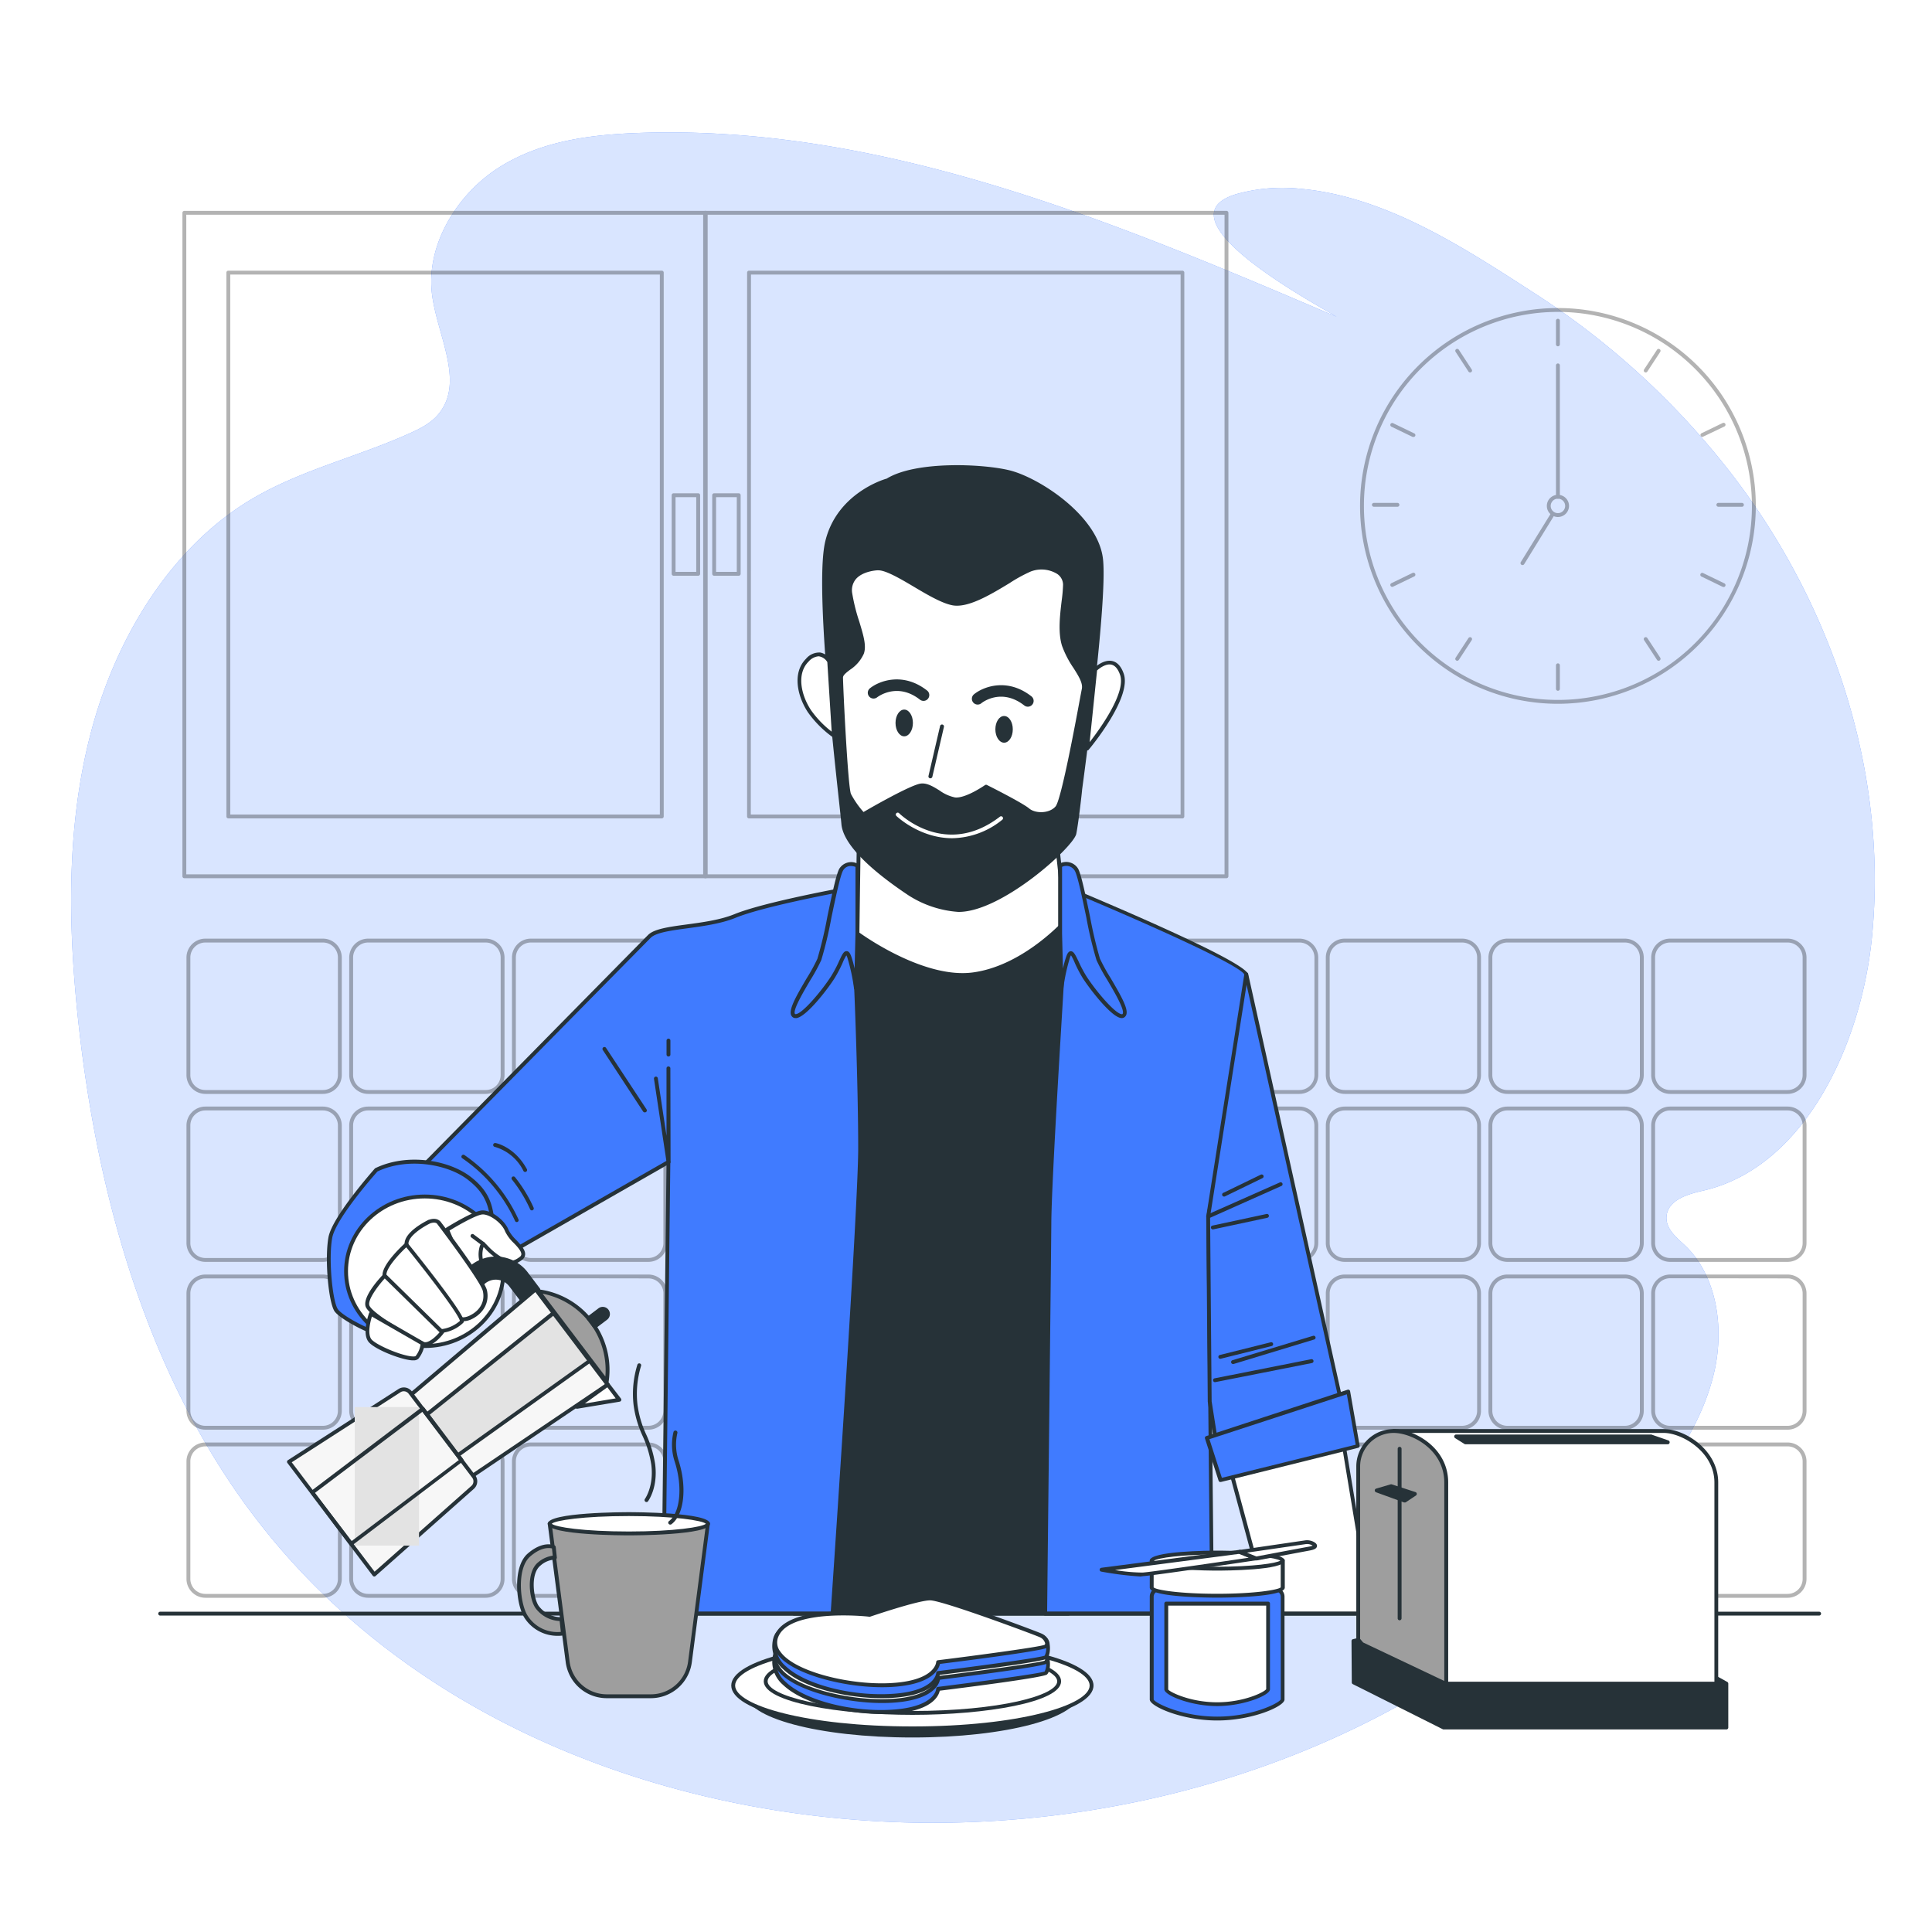 <svg class="animated" id="freepik_stories-breakfast" xmlns="http://www.w3.org/2000/svg" viewBox="0 0 500 500" version="1.1" xmlns:xlink="http://www.w3.org/1999/xlink" xmlns:svgjs="http://svgjs.com/svgjs"><style>svg#freepik_stories-breakfast:not(.animated) .animable {opacity: 0;}svg#freepik_stories-breakfast.animated #freepik--background-simple--inject-165 {animation: 1.5s Infinite  linear floating;animation-delay: 0s;}svg#freepik_stories-breakfast.animated #freepik--Clock--inject-165 {animation: 6s Infinite  linear floating;animation-delay: 0s;}svg#freepik_stories-breakfast.animated #freepik--Character--inject-165 {animation: 1s 1 forwards cubic-bezier(.36,-0.01,.5,1.38) slideUp;animation-delay: 0s;}svg#freepik_stories-breakfast.animated #freepik--Mug--inject-165 {animation: 1.5s 1 forwards ease-in slideLeft;animation-delay: 0s;}            @keyframes floating {                0% {                    opacity: 1;                    transform: translateY(0px);                }                50% {                    transform: translateY(-10px);                }                100% {                    opacity: 1;                    transform: translateY(0px);                }            }                    @keyframes slideUp {                0% {                    opacity: 0;                    transform: translateY(30px);                }                100% {                    opacity: 1;                    transform: inherit;                }            }                    @keyframes slideLeft {                0% {                    opacity: 0;                    transform: translateX(-30px);                }                100% {                    opacity: 1;                    transform: translateX(0);                }            }        </style><g id="freepik--background-simple--inject-165" class="animable" style="transform-origin: 251.798px 253.003px;"><path d="M485.17,225.56c-.56-39-15.88-76.6-39.2-105.65a204.35,204.35,0,0,0-48-43.47c-18.6-12-38.83-25.5-61.27-27.57A44.11,44.11,0,0,0,320,50.23c-20.93,6.24,20.49,28.48,25.9,31.74C288,57.2,228.1,32.05,164.81,34.42c-12.2.46-24.86,2.1-35.59,8.87s-19,19.84-17.43,32.78c1.32,10.71,8.55,22.66,1.77,31-1.94,2.39-4.69,3.8-7.38,5-13.85,6.3-28.79,9.6-41.91,17.62C44,142.16,30.1,165,23.68,189s-6.12,49.2-3.6,73.61c4.75,45.93,17.65,91.5,43.77,127.22,37.3,51,98.46,77,159.72,81.29,74.13,5.19,154.49-22,203.51-84.79C434.35,377,441,366.65,443.66,355s.55-25-7.59-32.68c-2.19-2.07-5-4.26-4.78-7.47.32-4.34,5.54-5.81,9.52-6.72,26.09-6,41-37.64,43.7-66.1A150.93,150.93,0,0,0,485.17,225.56Z" style="fill: rgb(64, 123, 255); transform-origin: 251.798px 253.003px;" id="elkmkqtnqmkv" class="animable"></path><g id="eleefjisfmqf9"><path d="M485.17,225.56c-.56-39-15.88-76.6-39.2-105.65a204.35,204.35,0,0,0-48-43.47c-18.6-12-38.83-25.5-61.27-27.57A44.11,44.11,0,0,0,320,50.23c-20.93,6.24,20.49,28.48,25.9,31.74C288,57.2,228.1,32.05,164.81,34.42c-12.2.46-24.86,2.1-35.59,8.87s-19,19.84-17.43,32.78c1.32,10.71,8.55,22.66,1.77,31-1.94,2.39-4.69,3.8-7.38,5-13.85,6.3-28.79,9.6-41.91,17.62C44,142.16,30.1,165,23.68,189s-6.12,49.2-3.6,73.61c4.75,45.93,17.65,91.5,43.77,127.22,37.3,51,98.46,77,159.72,81.29,74.13,5.19,154.49-22,203.51-84.79C434.35,377,441,366.65,443.66,355s.55-25-7.59-32.68c-2.19-2.07-5-4.26-4.78-7.47.32-4.34,5.54-5.81,9.52-6.72,26.09-6,41-37.64,43.7-66.1A150.93,150.93,0,0,0,485.17,225.56Z" style="fill: rgb(255, 255, 255); opacity: 0.8; transform-origin: 251.798px 253.003px;" class="animable"></path></g></g><g id="freepik--Furniture--inject-165" class="animable" style="transform-origin: 182.56px 140.925px;"><g id="elkxlbf72uhwg"><g style="opacity: 0.3; transform-origin: 182.56px 140.925px;" class="animable"><path d="M182.64,227.28H47.71a.51.51,0,0,1-.5-.5V55.07a.51.51,0,0,1,.5-.5H182.64a.5.5,0,0,1,.5.5V226.78A.5.5,0,0,1,182.64,227.28Zm-134.43-1H182.14V55.57H48.21Z" id="elqy24mfqwurk" class="animable" style="transform-origin: 115.175px 140.925px;"></path><path d="M171.27,211.8H59.09a.5.5,0,0,1-.5-.5V70.55a.5.5,0,0,1,.5-.5H171.27a.5.5,0,0,1,.5.5V211.3A.51.51,0,0,1,171.27,211.8Zm-111.68-1H170.77V71.05H59.59Z" id="ella4hev60tz" class="animable" style="transform-origin: 115.18px 140.925px;"></path><path d="M317.41,227.28H182.48a.51.51,0,0,1-.5-.5V55.07a.51.51,0,0,1,.5-.5H317.41a.51.51,0,0,1,.5.5V226.78A.51.51,0,0,1,317.41,227.28Zm-134.43-1H316.91V55.57H183Z" id="el55wz62bghtb" class="animable" style="transform-origin: 249.945px 140.925px;"></path><path d="M306,211.8H193.85a.51.51,0,0,1-.5-.5V70.55a.5.5,0,0,1,.5-.5H306a.5.5,0,0,1,.5.5V211.3A.51.51,0,0,1,306,211.8Zm-111.69-1H305.54V71.05H194.35Z" id="eloe5ng8dlsg" class="animable" style="transform-origin: 249.925px 140.925px;"></path><path d="M191.18,149h-6.36a.5.5,0,0,1-.5-.5V128.16a.5.5,0,0,1,.5-.5h6.36a.5.5,0,0,1,.5.5v20.36A.5.5,0,0,1,191.18,149Zm-5.86-1h5.36V128.66h-5.36Z" id="elq49t26ql3h8" class="animable" style="transform-origin: 188px 138.33px;"></path><path d="M180.69,149h-6.36a.5.5,0,0,1-.5-.5V128.16a.5.5,0,0,1,.5-.5h6.36a.5.5,0,0,1,.5.5v20.36A.5.5,0,0,1,180.69,149Zm-5.86-1h5.36V128.66h-5.36Z" id="el1h2osz01d5g" class="animable" style="transform-origin: 177.51px 138.33px;"></path></g></g></g><g id="freepik--Wall--inject-165" class="animable" style="transform-origin: 257.89px 328.21px;"><g id="elv8z038g772"><g style="opacity: 0.3; transform-origin: 257.89px 328.21px;" class="animable"><path d="M83.57,283.1H53.15a4.9,4.9,0,0,1-4.89-4.88V247.8a4.9,4.9,0,0,1,4.89-4.88H83.57a4.89,4.89,0,0,1,4.88,4.88v30.42A4.89,4.89,0,0,1,83.57,283.1ZM53.15,243.92a3.89,3.89,0,0,0-3.89,3.88v30.42a3.89,3.89,0,0,0,3.89,3.88H83.57a3.88,3.88,0,0,0,3.88-3.88V247.8a3.88,3.88,0,0,0-3.88-3.88Z" id="el602x91ino19" class="animable" style="transform-origin: 68.355px 263.01px;"></path><path d="M125.69,283.1H95.27a4.89,4.89,0,0,1-4.89-4.88V247.8a4.89,4.89,0,0,1,4.89-4.88h30.42a4.89,4.89,0,0,1,4.88,4.88v30.42A4.89,4.89,0,0,1,125.69,283.1ZM95.27,243.92a3.89,3.89,0,0,0-3.89,3.88v30.42a3.89,3.89,0,0,0,3.89,3.88h30.42a3.88,3.88,0,0,0,3.88-3.88V247.8a3.88,3.88,0,0,0-3.88-3.88Z" id="el4jcjjccp0m4" class="animable" style="transform-origin: 110.475px 263.01px;"></path><path d="M167.81,283.1H137.39a4.89,4.89,0,0,1-4.89-4.88V247.8a4.89,4.89,0,0,1,4.89-4.88h30.42a4.89,4.89,0,0,1,4.88,4.88v30.42A4.89,4.89,0,0,1,167.81,283.1Zm-30.42-39.18a3.89,3.89,0,0,0-3.89,3.88v30.42a3.89,3.89,0,0,0,3.89,3.88h30.42a3.88,3.88,0,0,0,3.88-3.88V247.8a3.88,3.88,0,0,0-3.88-3.88Z" id="elneix2tfkqd" class="animable" style="transform-origin: 152.595px 263.01px;"></path><path d="M209.92,283.1H179.5a4.89,4.89,0,0,1-4.88-4.88V247.8a4.89,4.89,0,0,1,4.88-4.88h30.42a4.89,4.89,0,0,1,4.89,4.88v30.42A4.89,4.89,0,0,1,209.92,283.1ZM179.5,243.92a3.88,3.88,0,0,0-3.88,3.88v30.42a3.88,3.88,0,0,0,3.88,3.88h30.42a3.89,3.89,0,0,0,3.89-3.88V247.8a3.89,3.89,0,0,0-3.89-3.88Z" id="eldok15x86alk" class="animable" style="transform-origin: 194.715px 263.01px;"></path><path d="M252,283.1H221.62a4.89,4.89,0,0,1-4.88-4.88V247.8a4.89,4.89,0,0,1,4.88-4.88H252a4.89,4.89,0,0,1,4.89,4.88v30.42A4.89,4.89,0,0,1,252,283.1Zm-30.42-39.18a3.88,3.88,0,0,0-3.88,3.88v30.42a3.88,3.88,0,0,0,3.88,3.88H252a3.89,3.89,0,0,0,3.89-3.88V247.8a3.89,3.89,0,0,0-3.89-3.88Z" id="elagysqe8mf6m" class="animable" style="transform-origin: 236.815px 263.01px;"></path><path d="M294.16,283.1H263.74a4.89,4.89,0,0,1-4.88-4.88V247.8a4.89,4.89,0,0,1,4.88-4.88h30.42a4.89,4.89,0,0,1,4.89,4.88v30.42A4.89,4.89,0,0,1,294.16,283.1Zm-30.42-39.18a3.88,3.88,0,0,0-3.88,3.88v30.42a3.88,3.88,0,0,0,3.88,3.88h30.42a3.89,3.89,0,0,0,3.89-3.88V247.8a3.89,3.89,0,0,0-3.89-3.88Z" id="el2uj4it45wlu" class="animable" style="transform-origin: 278.955px 263.01px;"></path><path d="M336.28,283.1H305.86a4.89,4.89,0,0,1-4.88-4.88V247.8a4.89,4.89,0,0,1,4.88-4.88h30.42a4.89,4.89,0,0,1,4.88,4.88v30.42A4.89,4.89,0,0,1,336.28,283.1Zm-30.42-39.18A3.88,3.88,0,0,0,302,247.8v30.42a3.88,3.88,0,0,0,3.88,3.88h30.42a3.88,3.88,0,0,0,3.88-3.88V247.8a3.88,3.88,0,0,0-3.88-3.88Z" id="el2z6f4h3e3pw" class="animable" style="transform-origin: 321.07px 263.01px;"></path><path d="M378.4,283.1H348a4.89,4.89,0,0,1-4.88-4.88V247.8a4.89,4.89,0,0,1,4.88-4.88H378.4a4.89,4.89,0,0,1,4.88,4.88v30.42A4.89,4.89,0,0,1,378.4,283.1ZM348,243.92a3.88,3.88,0,0,0-3.88,3.88v30.42A3.88,3.88,0,0,0,348,282.1H378.4a3.88,3.88,0,0,0,3.88-3.88V247.8a3.88,3.88,0,0,0-3.88-3.88Z" id="el90ado7me75w" class="animable" style="transform-origin: 363.2px 263.01px;"></path><path d="M420.52,283.1H390.1a4.9,4.9,0,0,1-4.89-4.88V247.8a4.9,4.9,0,0,1,4.89-4.88h30.42a4.89,4.89,0,0,1,4.88,4.88v30.42A4.89,4.89,0,0,1,420.52,283.1ZM390.1,243.92a3.89,3.89,0,0,0-3.89,3.88v30.42a3.89,3.89,0,0,0,3.89,3.88h30.42a3.88,3.88,0,0,0,3.88-3.88V247.8a3.88,3.88,0,0,0-3.88-3.88Z" id="elimqxm5ac0aa" class="animable" style="transform-origin: 405.305px 263.01px;"></path><path d="M462.64,283.1H432.22a4.89,4.89,0,0,1-4.89-4.88V247.8a4.89,4.89,0,0,1,4.89-4.88h30.42a4.89,4.89,0,0,1,4.88,4.88v30.42A4.89,4.89,0,0,1,462.64,283.1Zm-30.42-39.18a3.89,3.89,0,0,0-3.89,3.88v30.42a3.89,3.89,0,0,0,3.89,3.88h30.42a3.88,3.88,0,0,0,3.88-3.88V247.8a3.88,3.88,0,0,0-3.88-3.88Z" id="elpaby5gafhnl" class="animable" style="transform-origin: 447.425px 263.01px;"></path><path d="M83.57,326.57H53.15a4.9,4.9,0,0,1-4.89-4.88V291.27a4.9,4.9,0,0,1,4.89-4.89H83.57a4.89,4.89,0,0,1,4.88,4.89v30.42A4.89,4.89,0,0,1,83.57,326.57ZM53.15,287.38a3.9,3.9,0,0,0-3.89,3.89v30.42a3.89,3.89,0,0,0,3.89,3.88H83.57a3.88,3.88,0,0,0,3.88-3.88V291.27a3.89,3.89,0,0,0-3.88-3.89Z" id="elxkuayutj3qd" class="animable" style="transform-origin: 68.355px 306.475px;"></path><path d="M125.69,326.57H95.27a4.89,4.89,0,0,1-4.89-4.88V291.27a4.89,4.89,0,0,1,4.89-4.89h30.42a4.89,4.89,0,0,1,4.88,4.89v30.42A4.89,4.89,0,0,1,125.69,326.57ZM95.27,287.38a3.9,3.9,0,0,0-3.89,3.89v30.42a3.89,3.89,0,0,0,3.89,3.88h30.42a3.88,3.88,0,0,0,3.88-3.88V291.27a3.89,3.89,0,0,0-3.88-3.89Z" id="elxmt8f16lwfe" class="animable" style="transform-origin: 110.475px 306.475px;"></path><path d="M167.81,326.57H137.39a4.89,4.89,0,0,1-4.89-4.88V291.27a4.89,4.89,0,0,1,4.89-4.89h30.42a4.89,4.89,0,0,1,4.88,4.89v30.42A4.89,4.89,0,0,1,167.81,326.57Zm-30.42-39.19a3.89,3.89,0,0,0-3.89,3.89v30.42a3.89,3.89,0,0,0,3.89,3.88h30.42a3.88,3.88,0,0,0,3.88-3.88V291.27a3.89,3.89,0,0,0-3.88-3.89Z" id="elq7dtimx222c" class="animable" style="transform-origin: 152.595px 306.475px;"></path><path d="M209.92,326.57H179.5a4.89,4.89,0,0,1-4.88-4.88V291.27a4.89,4.89,0,0,1,4.88-4.89h30.42a4.89,4.89,0,0,1,4.89,4.89v30.42A4.89,4.89,0,0,1,209.92,326.57ZM179.5,287.38a3.89,3.89,0,0,0-3.88,3.89v30.42a3.88,3.88,0,0,0,3.88,3.88h30.42a3.89,3.89,0,0,0,3.89-3.88V291.27a3.89,3.89,0,0,0-3.89-3.89Z" id="el1ouympg5dy4i" class="animable" style="transform-origin: 194.715px 306.475px;"></path><path d="M252,326.57H221.62a4.89,4.89,0,0,1-4.88-4.88V291.27a4.89,4.89,0,0,1,4.88-4.89H252a4.89,4.89,0,0,1,4.89,4.89v30.42A4.89,4.89,0,0,1,252,326.57Zm-30.42-39.19a3.89,3.89,0,0,0-3.88,3.89v30.42a3.88,3.88,0,0,0,3.88,3.88H252a3.89,3.89,0,0,0,3.89-3.88V291.27a3.9,3.9,0,0,0-3.89-3.89Z" id="eleht6piz9tr" class="animable" style="transform-origin: 236.815px 306.475px;"></path><path d="M294.16,326.57H263.74a4.89,4.89,0,0,1-4.88-4.88V291.27a4.89,4.89,0,0,1,4.88-4.89h30.42a4.89,4.89,0,0,1,4.89,4.89v30.42A4.89,4.89,0,0,1,294.16,326.57Zm-30.42-39.19a3.89,3.89,0,0,0-3.88,3.89v30.42a3.88,3.88,0,0,0,3.88,3.88h30.42a3.89,3.89,0,0,0,3.89-3.88V291.27a3.9,3.9,0,0,0-3.89-3.89Z" id="el6nuig1cptsk" class="animable" style="transform-origin: 278.955px 306.475px;"></path><path d="M336.28,326.57H305.86a4.89,4.89,0,0,1-4.88-4.88V291.27a4.89,4.89,0,0,1,4.88-4.89h30.42a4.89,4.89,0,0,1,4.88,4.89v30.42A4.89,4.89,0,0,1,336.28,326.57Zm-30.42-39.19a3.89,3.89,0,0,0-3.88,3.89v30.42a3.88,3.88,0,0,0,3.88,3.88h30.42a3.88,3.88,0,0,0,3.88-3.88V291.27a3.89,3.89,0,0,0-3.88-3.89Z" id="el4esml0b4l5f" class="animable" style="transform-origin: 321.07px 306.475px;"></path><path d="M378.4,326.57H348a4.89,4.89,0,0,1-4.88-4.88V291.27a4.89,4.89,0,0,1,4.88-4.89H378.4a4.89,4.89,0,0,1,4.88,4.89v30.42A4.89,4.89,0,0,1,378.4,326.57ZM348,287.38a3.89,3.89,0,0,0-3.88,3.89v30.42a3.88,3.88,0,0,0,3.88,3.88H378.4a3.88,3.88,0,0,0,3.88-3.88V291.27a3.89,3.89,0,0,0-3.88-3.89Z" id="el00zeviklea9" class="animable" style="transform-origin: 363.2px 306.475px;"></path><path d="M420.52,326.57H390.1a4.9,4.9,0,0,1-4.89-4.88V291.27a4.9,4.9,0,0,1,4.89-4.89h30.42a4.89,4.89,0,0,1,4.88,4.89v30.42A4.89,4.89,0,0,1,420.52,326.57ZM390.1,287.38a3.9,3.9,0,0,0-3.89,3.89v30.42a3.89,3.89,0,0,0,3.89,3.88h30.42a3.88,3.88,0,0,0,3.88-3.88V291.27a3.89,3.89,0,0,0-3.88-3.89Z" id="elqipkusv7gzb" class="animable" style="transform-origin: 405.305px 306.475px;"></path><path d="M462.64,326.57H432.22a4.89,4.89,0,0,1-4.89-4.88V291.27a4.89,4.89,0,0,1,4.89-4.89h30.42a4.89,4.89,0,0,1,4.88,4.89v30.42A4.89,4.89,0,0,1,462.64,326.57Zm-30.42-39.19a3.9,3.9,0,0,0-3.89,3.89v30.42a3.89,3.89,0,0,0,3.89,3.88h30.42a3.88,3.88,0,0,0,3.88-3.88V291.27a3.89,3.89,0,0,0-3.88-3.89Z" id="el5siyixx1rlm" class="animable" style="transform-origin: 447.425px 306.475px;"></path><path d="M83.57,370H53.15a4.9,4.9,0,0,1-4.89-4.89V334.73a4.9,4.9,0,0,1,4.89-4.88H83.57a4.89,4.89,0,0,1,4.88,4.88v30.42A4.89,4.89,0,0,1,83.57,370ZM53.15,330.85a3.89,3.89,0,0,0-3.89,3.88v30.42A3.89,3.89,0,0,0,53.15,369H83.57a3.89,3.89,0,0,0,3.88-3.89V334.73a3.88,3.88,0,0,0-3.88-3.88Z" id="elhaxrr3jnmqs" class="animable" style="transform-origin: 68.355px 349.925px;"></path><path d="M125.69,370H95.27a4.89,4.89,0,0,1-4.89-4.89V334.73a4.89,4.89,0,0,1,4.89-4.88h30.42a4.89,4.89,0,0,1,4.88,4.88v30.42A4.89,4.89,0,0,1,125.69,370ZM95.27,330.85a3.89,3.89,0,0,0-3.89,3.88v30.42A3.89,3.89,0,0,0,95.27,369h30.42a3.89,3.89,0,0,0,3.88-3.89V334.73a3.88,3.88,0,0,0-3.88-3.88Z" id="elaoir32hu3u" class="animable" style="transform-origin: 110.475px 349.925px;"></path><path d="M167.81,370H137.39a4.89,4.89,0,0,1-4.89-4.89V334.73a4.89,4.89,0,0,1,4.89-4.88h30.42a4.89,4.89,0,0,1,4.88,4.88v30.42A4.89,4.89,0,0,1,167.81,370Zm-30.42-39.19a3.89,3.89,0,0,0-3.89,3.88v30.42a3.89,3.89,0,0,0,3.89,3.89h30.42a3.89,3.89,0,0,0,3.88-3.89V334.73a3.88,3.88,0,0,0-3.88-3.88Z" id="el26wds1vdfed" class="animable" style="transform-origin: 152.595px 349.925px;"></path><path d="M209.92,370H179.5a4.89,4.89,0,0,1-4.88-4.89V334.73a4.89,4.89,0,0,1,4.88-4.88h30.42a4.89,4.89,0,0,1,4.89,4.88v30.42A4.89,4.89,0,0,1,209.92,370ZM179.5,330.85a3.88,3.88,0,0,0-3.88,3.88v30.42A3.89,3.89,0,0,0,179.5,369h30.42a3.89,3.89,0,0,0,3.89-3.89V334.73a3.89,3.89,0,0,0-3.89-3.88Z" id="el69u570k9z7t" class="animable" style="transform-origin: 194.715px 349.925px;"></path><path d="M252,370H221.62a4.89,4.89,0,0,1-4.88-4.89V334.73a4.89,4.89,0,0,1,4.88-4.88H252a4.89,4.89,0,0,1,4.89,4.88v30.42A4.89,4.89,0,0,1,252,370Zm-30.42-39.19a3.88,3.88,0,0,0-3.88,3.88v30.42a3.89,3.89,0,0,0,3.88,3.89H252a3.89,3.89,0,0,0,3.89-3.89V334.73a3.89,3.89,0,0,0-3.89-3.88Z" id="elwyftt5jl5ms" class="animable" style="transform-origin: 236.815px 349.925px;"></path><path d="M294.16,370H263.74a4.89,4.89,0,0,1-4.88-4.89V334.73a4.89,4.89,0,0,1,4.88-4.88h30.42a4.89,4.89,0,0,1,4.89,4.88v30.42A4.89,4.89,0,0,1,294.16,370Zm-30.42-39.19a3.88,3.88,0,0,0-3.88,3.88v30.42a3.89,3.89,0,0,0,3.88,3.89h30.42a3.89,3.89,0,0,0,3.89-3.89V334.73a3.89,3.89,0,0,0-3.89-3.88Z" id="elqu3e2770lx" class="animable" style="transform-origin: 278.955px 349.925px;"></path><path d="M336.28,370H305.86a4.89,4.89,0,0,1-4.88-4.89V334.73a4.89,4.89,0,0,1,4.88-4.88h30.42a4.89,4.89,0,0,1,4.88,4.88v30.42A4.89,4.89,0,0,1,336.28,370Zm-30.42-39.19a3.88,3.88,0,0,0-3.88,3.88v30.42a3.89,3.89,0,0,0,3.88,3.89h30.42a3.89,3.89,0,0,0,3.88-3.89V334.73a3.88,3.88,0,0,0-3.88-3.88Z" id="el4dll0yu2611" class="animable" style="transform-origin: 321.07px 349.925px;"></path><path d="M378.4,370H348a4.89,4.89,0,0,1-4.88-4.89V334.73a4.89,4.89,0,0,1,4.88-4.88H378.4a4.89,4.89,0,0,1,4.88,4.88v30.42A4.89,4.89,0,0,1,378.4,370ZM348,330.85a3.88,3.88,0,0,0-3.88,3.88v30.42A3.89,3.89,0,0,0,348,369H378.4a3.89,3.89,0,0,0,3.88-3.89V334.73a3.88,3.88,0,0,0-3.88-3.88Z" id="elom78lhokd3k" class="animable" style="transform-origin: 363.2px 349.925px;"></path><path d="M420.52,370H390.1a4.9,4.9,0,0,1-4.89-4.89V334.73a4.9,4.9,0,0,1,4.89-4.88h30.42a4.89,4.89,0,0,1,4.88,4.88v30.42A4.89,4.89,0,0,1,420.52,370ZM390.1,330.85a3.89,3.89,0,0,0-3.89,3.88v30.42A3.89,3.89,0,0,0,390.1,369h30.42a3.89,3.89,0,0,0,3.88-3.89V334.73a3.88,3.88,0,0,0-3.88-3.88Z" id="elsxqgtyo57b" class="animable" style="transform-origin: 405.305px 349.925px;"></path><path d="M462.64,370H432.22a4.89,4.89,0,0,1-4.89-4.89V334.73a4.89,4.89,0,0,1,4.89-4.88h30.42a4.89,4.89,0,0,1,4.88,4.88v30.42A4.89,4.89,0,0,1,462.64,370Zm-30.42-39.19a3.89,3.89,0,0,0-3.89,3.88v30.42a3.89,3.89,0,0,0,3.89,3.89h30.42a3.89,3.89,0,0,0,3.88-3.89V334.73a3.88,3.88,0,0,0-3.88-3.88Z" id="el1c75qjsfmj9" class="animable" style="transform-origin: 447.425px 349.925px;"></path><path d="M83.57,413.5H53.15a4.9,4.9,0,0,1-4.89-4.88V378.2a4.9,4.9,0,0,1,4.89-4.88H83.57a4.89,4.89,0,0,1,4.88,4.88v30.42A4.89,4.89,0,0,1,83.57,413.5ZM53.15,374.32a3.89,3.89,0,0,0-3.89,3.88v30.42a3.89,3.89,0,0,0,3.89,3.88H83.57a3.88,3.88,0,0,0,3.88-3.88V378.2a3.88,3.88,0,0,0-3.88-3.88Z" id="elj8p471mwsj" class="animable" style="transform-origin: 68.355px 393.41px;"></path><path d="M125.69,413.5H95.27a4.89,4.89,0,0,1-4.89-4.88V378.2a4.89,4.89,0,0,1,4.89-4.88h30.42a4.89,4.89,0,0,1,4.88,4.88v30.42A4.89,4.89,0,0,1,125.69,413.5ZM95.27,374.32a3.89,3.89,0,0,0-3.89,3.88v30.42a3.89,3.89,0,0,0,3.89,3.88h30.42a3.88,3.88,0,0,0,3.88-3.88V378.2a3.88,3.88,0,0,0-3.88-3.88Z" id="elojfmfcezqpj" class="animable" style="transform-origin: 110.475px 393.41px;"></path><path d="M167.81,413.5H137.39a4.89,4.89,0,0,1-4.89-4.88V378.2a4.89,4.89,0,0,1,4.89-4.88h30.42a4.89,4.89,0,0,1,4.88,4.88v30.42A4.89,4.89,0,0,1,167.81,413.5Zm-30.42-39.18a3.89,3.89,0,0,0-3.89,3.88v30.42a3.89,3.89,0,0,0,3.89,3.88h30.42a3.88,3.88,0,0,0,3.88-3.88V378.2a3.88,3.88,0,0,0-3.88-3.88Z" id="elqq5pmxwm07" class="animable" style="transform-origin: 152.595px 393.41px;"></path><path d="M209.92,413.5H179.5a4.89,4.89,0,0,1-4.88-4.88V378.2a4.89,4.89,0,0,1,4.88-4.88h30.42a4.89,4.89,0,0,1,4.89,4.88v30.42A4.89,4.89,0,0,1,209.92,413.5ZM179.5,374.32a3.88,3.88,0,0,0-3.88,3.88v30.42a3.88,3.88,0,0,0,3.88,3.88h30.42a3.89,3.89,0,0,0,3.89-3.88V378.2a3.89,3.89,0,0,0-3.89-3.88Z" id="elifr4qqr57lq" class="animable" style="transform-origin: 194.715px 393.41px;"></path><path d="M252,413.5H221.62a4.89,4.89,0,0,1-4.88-4.88V378.2a4.89,4.89,0,0,1,4.88-4.88H252a4.89,4.89,0,0,1,4.89,4.88v30.42A4.89,4.89,0,0,1,252,413.5Zm-30.42-39.18a3.88,3.88,0,0,0-3.88,3.88v30.42a3.88,3.88,0,0,0,3.88,3.88H252a3.89,3.89,0,0,0,3.89-3.88V378.2a3.89,3.89,0,0,0-3.89-3.88Z" id="elqmwx682tajo" class="animable" style="transform-origin: 236.815px 393.41px;"></path><path d="M294.16,413.5H263.74a4.89,4.89,0,0,1-4.88-4.88V378.2a4.89,4.89,0,0,1,4.88-4.88h30.42a4.89,4.89,0,0,1,4.89,4.88v30.42A4.89,4.89,0,0,1,294.16,413.5Zm-30.42-39.18a3.88,3.88,0,0,0-3.88,3.88v30.42a3.88,3.88,0,0,0,3.88,3.88h30.42a3.89,3.89,0,0,0,3.89-3.88V378.2a3.89,3.89,0,0,0-3.89-3.88Z" id="elw40e576uffi" class="animable" style="transform-origin: 278.955px 393.41px;"></path><path d="M336.28,413.5H305.86a4.89,4.89,0,0,1-4.88-4.88V378.2a4.89,4.89,0,0,1,4.88-4.88h30.42a4.89,4.89,0,0,1,4.88,4.88v30.42A4.89,4.89,0,0,1,336.28,413.5Zm-30.42-39.18A3.88,3.88,0,0,0,302,378.2v30.42a3.88,3.88,0,0,0,3.88,3.88h30.42a3.88,3.88,0,0,0,3.88-3.88V378.2a3.88,3.88,0,0,0-3.88-3.88Z" id="elfzsiolsv4a4" class="animable" style="transform-origin: 321.07px 393.41px;"></path><path d="M378.4,413.5H348a4.89,4.89,0,0,1-4.88-4.88V378.2a4.89,4.89,0,0,1,4.88-4.88H378.4a4.89,4.89,0,0,1,4.88,4.88v30.42A4.89,4.89,0,0,1,378.4,413.5ZM348,374.32a3.88,3.88,0,0,0-3.88,3.88v30.42A3.88,3.88,0,0,0,348,412.5H378.4a3.88,3.88,0,0,0,3.88-3.88V378.2a3.88,3.88,0,0,0-3.88-3.88Z" id="elo7d95cyrky" class="animable" style="transform-origin: 363.2px 393.41px;"></path><path d="M420.52,413.5H390.1a4.9,4.9,0,0,1-4.89-4.88V378.2a4.9,4.9,0,0,1,4.89-4.88h30.42a4.89,4.89,0,0,1,4.88,4.88v30.42A4.89,4.89,0,0,1,420.52,413.5ZM390.1,374.32a3.89,3.89,0,0,0-3.89,3.88v30.42a3.89,3.89,0,0,0,3.89,3.88h30.42a3.88,3.88,0,0,0,3.88-3.88V378.2a3.88,3.88,0,0,0-3.88-3.88Z" id="el235ttxn4kad" class="animable" style="transform-origin: 405.305px 393.41px;"></path><path d="M462.64,413.5H432.22a4.89,4.89,0,0,1-4.89-4.88V378.2a4.89,4.89,0,0,1,4.89-4.88h30.42a4.89,4.89,0,0,1,4.88,4.88v30.42A4.89,4.89,0,0,1,462.64,413.5Zm-30.42-39.18a3.89,3.89,0,0,0-3.89,3.88v30.42a3.89,3.89,0,0,0,3.89,3.88h30.42a3.88,3.88,0,0,0,3.88-3.88V378.2a3.88,3.88,0,0,0-3.88-3.88Z" id="el5zdu51ci44e" class="animable" style="transform-origin: 447.425px 393.41px;"></path></g></g></g><g id="freepik--Clock--inject-165" class="animable" style="transform-origin: 403.19px 130.93px;"><g id="el8qy7zqrijcr"><g style="opacity: 0.3; transform-origin: 403.19px 130.93px;" class="animable"><path d="M403.19,182.14a51.21,51.21,0,1,1,51.21-51.21A51.27,51.27,0,0,1,403.19,182.14Zm0-101.42a50.21,50.21,0,1,0,50.21,50.21A50.27,50.27,0,0,0,403.19,80.72Z" id="elsip14g0lg0p" class="animable" style="transform-origin: 403.19px 130.93px;"></path><path d="M403.19,133.8a2.87,2.87,0,1,1,2.87-2.87A2.88,2.88,0,0,1,403.19,133.8Zm0-4.74a1.87,1.87,0,1,0,1.87,1.87A1.87,1.87,0,0,0,403.19,129.06Z" id="elyrwa4w2gwpp" class="animable" style="transform-origin: 403.19px 130.93px;"></path><path d="M403.19,129.06a.5.5,0,0,1-.5-.5v-34a.5.5,0,0,1,.5-.5.5.5,0,0,1,.5.5v34A.5.5,0,0,1,403.19,129.06Z" id="el6ypjofoekfv" class="animable" style="transform-origin: 403.19px 111.56px;"></path><path d="M394,146.24a.51.51,0,0,1-.42-.77l7.87-12.74a.51.51,0,0,1,.86.53L394.46,146A.52.52,0,0,1,394,146.24Z" id="elbvnw8qsdh5" class="animable" style="transform-origin: 397.931px 139.393px;"></path><path d="M403.19,89.62a.5.5,0,0,1-.5-.5V83a.5.5,0,0,1,.5-.5.5.5,0,0,1,.5.5v6.09A.5.5,0,0,1,403.19,89.62Z" id="el1g78shho893" class="animable" style="transform-origin: 403.19px 86.06px;"></path><path d="M403.19,178.77a.5.5,0,0,1-.5-.5v-6.09a.5.5,0,0,1,.5-.5.5.5,0,0,1,.5.5v6.09A.5.5,0,0,1,403.19,178.77Z" id="elikfwun45vah" class="animable" style="transform-origin: 403.19px 175.225px;"></path><path d="M361.66,131.15h-6.1a.51.51,0,0,1-.5-.5.5.5,0,0,1,.5-.5h6.1a.5.5,0,0,1,.5.5A.5.5,0,0,1,361.66,131.15Z" id="elwvma0d5qw6" class="animable" style="transform-origin: 358.61px 130.65px;"></path><path d="M450.81,131.15h-6.1a.51.51,0,0,1-.5-.5.5.5,0,0,1,.5-.5h6.1a.5.5,0,0,1,.5.5A.5.5,0,0,1,450.81,131.15Z" id="elrewk4fiugta" class="animable" style="transform-origin: 447.76px 130.65px;"></path><path d="M377.13,171a.57.57,0,0,1-.28-.08.51.51,0,0,1-.14-.7l3.33-5.1a.51.51,0,0,1,.7-.14.5.5,0,0,1,.14.69l-3.33,5.1A.51.51,0,0,1,377.13,171Z" id="el4bx1ya02c0s" class="animable" style="transform-origin: 378.795px 167.949px;"></path><path d="M425.91,96.39a.53.53,0,0,1-.27-.08.5.5,0,0,1-.15-.69l3.34-5.1a.49.49,0,0,1,.69-.15.5.5,0,0,1,.15.69l-3.34,5.1A.51.51,0,0,1,425.91,96.39Z" id="elrkul3fjlf1d" class="animable" style="transform-origin: 427.58px 93.338px;"></path><path d="M360.31,151.88a.51.51,0,0,1-.45-.29.5.5,0,0,1,.23-.66l5.49-2.66a.51.51,0,0,1,.67.23.5.5,0,0,1-.23.67l-5.49,2.66A.59.59,0,0,1,360.31,151.88Z" id="elobi0fp1r588" class="animable" style="transform-origin: 363.057px 150.051px;"></path><path d="M440.57,113.07a.5.5,0,0,1-.21-.95l5.48-2.65a.51.51,0,0,1,.67.23.5.5,0,0,1-.23.67L440.79,113A.42.42,0,0,1,440.57,113.07Z" id="el8n9ngfbtt7x" class="animable" style="transform-origin: 443.32px 111.246px;"></path><path d="M429.25,171a.48.48,0,0,1-.42-.23l-3.34-5.1a.5.5,0,0,1,.84-.55l3.34,5.1a.51.51,0,0,1-.15.7A.53.53,0,0,1,429.25,171Z" id="el8ie0e5a8d4a" class="animable" style="transform-origin: 427.579px 167.947px;"></path><path d="M380.46,96.39a.51.51,0,0,1-.42-.23l-3.33-5.1a.5.5,0,0,1,.14-.69.51.51,0,0,1,.7.15l3.33,5.1a.5.5,0,0,1-.14.69A.57.57,0,0,1,380.46,96.39Z" id="elhpmjqeivcha" class="animable" style="transform-origin: 378.795px 93.34px;"></path><path d="M446.06,151.88a.63.63,0,0,1-.22,0l-5.48-2.66a.5.5,0,1,1,.43-.9l5.49,2.66a.5.5,0,0,1-.22.95Z" id="elu58m8rc7hwi" class="animable" style="transform-origin: 443.302px 150.092px;"></path><path d="M365.8,113.07a.44.44,0,0,1-.22,0l-5.49-2.65a.51.51,0,0,1-.23-.67.5.5,0,0,1,.67-.23l5.49,2.65a.5.5,0,0,1,.23.67A.49.49,0,0,1,365.8,113.07Z" id="elj0ernn3t9zi" class="animable" style="transform-origin: 363.057px 111.276px;"></path></g></g></g><g id="freepik--Character--inject-165" class="animable" style="transform-origin: 214.876px 269.251px;"><polygon points="276.5 417.61 279.96 240.91 275.74 229.65 226.83 230.71 214.52 238.45 205.53 417.61 276.5 417.61" style="fill: rgb(38, 50, 56); transform-origin: 242.745px 323.63px;" id="elnigjvx9m95j" class="animable"></polygon><path d="M276.5,418.11h-71a.48.48,0,0,1-.36-.16.47.47,0,0,1-.14-.37l9-179.16a.54.54,0,0,1,.23-.4l12.32-7.74a.43.43,0,0,1,.25-.07l48.91-1.06a.5.5,0,0,1,.48.32l4.22,11.26a.58.58,0,0,1,0,.19L277,417.62A.5.5,0,0,1,276.5,418.11Zm-70.45-1h70L279.46,241l-4.07-10.83-48.41,1-12,7.53Z" style="fill: rgb(38, 50, 56); transform-origin: 242.708px 323.63px;" id="eldieon9mi4pb" class="animable"></path><path d="M171.64,417.61h43.84c1.31-19.21,7.13-105.73,7.13-120.41,0-16.54-1.05-41.52-1.05-41.52L219.45,230s-21.47,3.87-29.21,7-19.35,2.46-22.16,5.28S98.42,313,98.42,313L122,329.92l51-29.2Z" style="fill: rgb(64, 123, 255); transform-origin: 160.515px 323.805px;" id="elthv46azbnnk" class="animable"></path><path d="M215.48,418.11H171.64a.51.51,0,0,1-.5-.51l1.35-116-50.25,28.76a.5.5,0,0,1-.54,0L98.13,313.44a.5.5,0,0,1-.21-.36.53.53,0,0,1,.14-.4c.67-.68,66.88-67.93,69.67-70.72,1.57-1.57,5.46-2.1,10-2.71,4.07-.55,8.69-1.17,12.36-2.67,7.71-3.15,28.43-6.91,29.31-7.07a.46.46,0,0,1,.39.1.48.48,0,0,1,.19.35l2.11,25.68c0,.27,1.06,25.2,1.06,41.56,0,14.77-5.94,102.92-7.13,120.44A.5.5,0,0,1,215.48,418.11Zm-43.33-1H215c1.27-18.56,7.1-105.3,7.1-119.91,0-16.34-1-41.24-1.05-41.49L219,230.59c-3.38.63-21.64,4.08-28.56,6.91-3.79,1.55-8.48,2.19-12.61,2.75s-8,1.08-9.39,2.42c-2.66,2.67-63.62,64.58-69.24,70.3L122,329.33l50.74-29.05a.52.52,0,0,1,.5,0,.47.47,0,0,1,.24.43Z" style="fill: rgb(38, 50, 56); transform-origin: 160.534px 323.806px;" id="el3hklvuuho1g" class="animable"></path><path d="M173,301.22a.5.5,0,0,1-.49-.43l-3.26-21.59a.51.51,0,0,1,.42-.57.5.5,0,0,1,.57.42l2.25,14.9,0-17.46a.5.5,0,0,1,.5-.5h0a.5.5,0,0,1,.5.5l.05,24.23a.49.49,0,0,1-.46.5Z" style="fill: rgb(38, 50, 56); transform-origin: 171.393px 288.605px;" id="eltqpn4045h3" class="animable"></path><path d="M173,273.42a.5.5,0,0,1-.5-.5v-3.61a.51.51,0,0,1,.5-.51h0a.5.5,0,0,1,.5.5v3.62a.5.5,0,0,1-.5.5Z" style="fill: rgb(38, 50, 56); transform-origin: 173px 271.11px;" id="elcto65fugsfh" class="animable"></path><path d="M166.85,287.88a.51.51,0,0,1-.42-.23L156,271.74a.5.5,0,0,1,.84-.55l10.48,15.91a.51.51,0,0,1-.14.7A.57.57,0,0,1,166.85,287.88Z" style="fill: rgb(38, 50, 56); transform-origin: 161.66px 279.422px;" id="elqz6615n1kl8" class="animable"></path><path d="M133.75,316.27a.48.48,0,0,1-.45-.29,39.6,39.6,0,0,0-13.64-16.21.48.48,0,0,1-.17-.68.5.5,0,0,1,.68-.18,40.71,40.71,0,0,1,14,16.65.49.49,0,0,1-.46.71Z" style="fill: rgb(38, 50, 56); transform-origin: 126.818px 307.557px;" id="elukgxmxf8in" class="animable"></path><path d="M137.64,313.25a.49.49,0,0,1-.45-.3,36.18,36.18,0,0,0-4.68-7.66.51.51,0,0,1,.05-.71.52.52,0,0,1,.71.06,36.27,36.27,0,0,1,4.83,7.9.5.5,0,0,1-.25.66A.54.54,0,0,1,137.64,313.25Z" style="fill: rgb(38, 50, 56); transform-origin: 135.267px 308.859px;" id="el9qo3t83q5ph" class="animable"></path><path d="M135.91,303.3a.5.5,0,0,1-.44-.26,11.91,11.91,0,0,0-7.43-6.23.5.5,0,0,1-.4-.58.51.51,0,0,1,.58-.41c.2,0,5,1,8.13,6.74a.5.5,0,0,1-.44.74Z" style="fill: rgb(38, 50, 56); transform-origin: 132.022px 299.557px;" id="elbktog17876c" class="animable"></path><path d="M221.91,224s-2.82-1.41-4.22,1.06-4.23,19.7-5.63,23.22S204,261,205.37,262.72s7.74-6,10.21-9.85,3.16-8.09,4.22-5.28a49.76,49.76,0,0,1,1.76,8.09l.35-14.07Z" style="fill: rgb(64, 123, 255); transform-origin: 213.548px 243.283px;" id="elea7gpyc9lpn" class="animable"></path><path d="M205.93,263.48a1.16,1.16,0,0,1-1-.45c-1.06-1.32.75-4.62,3.87-9.9a46.34,46.34,0,0,0,2.74-5,104.67,104.67,0,0,0,2.57-10.85c1.18-5.68,2.3-11,3.09-12.43a3.61,3.61,0,0,1,4.88-1.26.51.51,0,0,1,.28.45v17.59l-.35,14.09a.5.5,0,0,1-.48.48.49.49,0,0,1-.52-.43,49.51,49.51,0,0,0-1.73-8,3,3,0,0,0-.24-.52,12.17,12.17,0,0,0-1,2,34.15,34.15,0,0,1-2.05,3.91c-1.9,3-7.47,10.2-10,10.34Zm14.24-39.36a2.25,2.25,0,0,0-2,1.2c-.71,1.25-1.92,7-3,12.14a101.09,101.09,0,0,1-2.62,11,46.73,46.73,0,0,1-2.81,5.16c-1.74,2.95-4.66,7.88-4,8.77,0,0,.05.08.2.07,1.72-.1,6.76-6.06,9.19-9.88a31.32,31.32,0,0,0,2-3.79c.8-1.72,1.2-2.68,2-2.63.59,0,.91.67,1.13,1.24a27.12,27.12,0,0,1,.91,3.27l.23-9.09V224.35A3.8,3.8,0,0,0,220.17,224.12Z" style="fill: rgb(38, 50, 56); transform-origin: 213.493px 243.306px;" id="elp044fea4gr" class="animable"></path><path d="M97.39,302.76s-11,12.22-11.91,17.55,0,16.61,1.57,18.81,11.28,7.21,14.1,6.58,26-15.05,26.33-23.51-.31-12.85-6-17.24S105.23,299,97.39,302.76Z" style="fill: rgb(64, 123, 255); transform-origin: 106.334px 323.197px;" id="elisps8m7gibb" class="animable"></path><path d="M100.61,346.25c-3.65,0-12.45-4.71-14-6.84C85,337.08,84,325.79,85,320.22c1-5.4,11.58-17.29,12-17.8a.42.42,0,0,1,.15-.11c8.43-4.05,19.16-2,24.66,2.25,5.69,4.42,6.48,8.83,6.15,17.65s-23.83,23.33-26.72,24A3.2,3.2,0,0,1,100.61,346.25ZM97.7,303.17c-.92,1-10.86,12.31-11.73,17.23-1,5.53.11,16.5,1.48,18.43C89,341,98.58,345.76,101,345.21c2.75-.61,25.64-15,25.94-23s-.17-12.47-5.76-16.82C116.09,301.36,105.65,299.4,97.7,303.17Z" style="fill: rgb(38, 50, 56); transform-origin: 106.312px 323.187px;" id="elqwcikipe5d" class="animable"></path><ellipse cx="109.93" cy="329" rx="20.36" ry="19.35" style="fill: rgb(255, 255, 255); transform-origin: 109.93px 329px;" id="elpsior49cap" class="animable"></ellipse><path d="M109.93,348.86c-11.51,0-20.87-8.91-20.87-19.86s9.36-19.85,20.87-19.85,20.86,8.91,20.86,19.85S121.43,348.86,109.93,348.86Zm0-38.71c-11,0-19.87,8.46-19.87,18.85s8.91,18.86,19.87,18.86,19.86-8.46,19.86-18.86S120.88,310.15,109.93,310.15Z" style="fill: rgb(38, 50, 56); transform-origin: 109.925px 329.005px;" id="elhtvpcj4b6xp" class="animable"></path><path d="M222.26,216.28l-.35,25.33s16.53,12.32,29.9,10.56,23.93-13.72,23.93-13.72l-2.47-22.52s-17.24,6.33-29.2,4.92A128.27,128.27,0,0,1,222.26,216.28Z" style="fill: rgb(255, 255, 255); transform-origin: 248.825px 234.136px;" id="el80u1dvkw6zr" class="animable"></path><path d="M249.07,252.84c-12.76,0-26.83-10.35-27.46-10.83a.48.48,0,0,1-.2-.4l.35-25.34a.52.52,0,0,1,.21-.4.53.53,0,0,1,.44-.07,129,129,0,0,0,21.72,4.56c11.71,1.37,28.8-4.84,29-4.9a.52.52,0,0,1,.44,0,.53.53,0,0,1,.23.38l2.46,22.51a.47.47,0,0,1-.12.39c-.1.12-10.83,12.12-24.23,13.88A21.74,21.74,0,0,1,249.07,252.84Zm-26.66-11.48c1.94,1.39,17.11,11.93,29.34,10.31s22.15-12,23.47-13.39l-2.37-21.67c-3.17,1.09-18.15,6-28.84,4.74a131.76,131.76,0,0,1-21.26-4.4Z" style="fill: rgb(38, 50, 56); transform-origin: 248.838px 234.126px;" id="elvyr10ho4da" class="animable"></path><path d="M229.66,124.3S217,127.61,214,140.23s3.61,66.1,4.21,73,13.52,15.62,17.13,18a26.78,26.78,0,0,0,12.62,4.2c11.21.16,29.44-16.82,30-19.83s1.51-11.41,1.51-11.41,6.61-48.38,5.4-59.5S268.42,124,261.21,122.2,236.87,119.79,229.66,124.3Z" style="fill: rgb(38, 50, 56); transform-origin: 249.12px 178.141px;" id="elbdvqn6o773q" class="animable"></path><path d="M248.13,236H248a27.34,27.34,0,0,1-12.89-4.29c-10.94-7.29-16.93-13.65-17.35-18.4-.09-1.07-.33-3.26-.66-6.28-1.82-16.81-6.09-56.15-3.53-66.89,2.91-12.24,14.83-16,15.9-16.27,7.54-4.65,25-3.85,31.88-2.13,7.54,1.89,22.89,11.71,24.11,23,1.2,11-5.14,57.64-5.41,59.61,0,.33-.91,8.46-1.51,11.45C277.83,219.22,259.32,236,248.13,236Zm-.58-114.64c-6.61,0-13.62.88-17.63,3.39l-.13,0c-.13,0-12.37,3.39-15.27,15.56-2.52,10.57,1.74,49.8,3.56,66.55.33,3,.56,5.22.66,6.31.27,3.09,3.42,8.66,16.9,17.65A26.31,26.31,0,0,0,248,235h.16c11.26,0,28.93-17.11,29.39-19.44.59-2.94,1.49-11.28,1.5-11.37.07-.5,6.59-48.45,5.41-59.38s-16.05-20.28-23.36-22.11A61.76,61.76,0,0,0,247.55,121.34Zm-17.89,3h0Z" style="fill: rgb(38, 50, 56); transform-origin: 249.192px 178.195px;" id="elvantk43apwh" class="animable"></path><path d="M227,147.14s-7.81.3-6.91,6.61,4.21,12,3,15.32-5.41,4.51-5.41,6.31,1.2,28.24,2.1,30.35a25.52,25.52,0,0,0,3.61,5.11s12.32-7.22,15-7.52,5.71,3.31,8.72,3.61,8.11-3.31,8.11-3.31,9,4.51,10.81,6,5.71,1.51,7.52-.6,6.31-27.64,6.91-30.64-3.61-6.62-5.11-11.42.3-12,.3-15.63-4.81-5.41-9-3.9-14.43,9.91-20.14,8.71S230.56,146.54,227,147.14Z" style="fill: rgb(255, 255, 255); transform-origin: 249.099px 178.866px;" id="el11v4gdbdqof" class="animable"></path><path d="M223.35,211.34a.48.48,0,0,1-.37-.17,25.24,25.24,0,0,1-3.7-5.25c-1-2.31-2.14-29.26-2.14-30.54,0-1.08,1-1.88,2.2-2.8a8.78,8.78,0,0,0,3.24-3.68c.65-1.8-.2-4.54-1.18-7.71a47.81,47.81,0,0,1-1.85-7.37,5.49,5.49,0,0,1,1.12-4.5c2-2.41,5.82-2.66,6.23-2.68,2.09-.32,5.73,1.81,9.94,4.28,3.51,2.06,7.14,4.19,9.75,4.74,3.68.78,9.51-2.76,14.19-5.6a38.39,38.39,0,0,1,5.67-3.09,8.67,8.67,0,0,1,7.69.72,4.42,4.42,0,0,1,2,3.65,38.4,38.4,0,0,1-.38,4.32c-.42,3.54-.94,8,.06,11.16a24.46,24.46,0,0,0,2.85,5.56c1.42,2.27,2.64,4.22,2.27,6.1-.09.45-.26,1.38-.5,2.66-2.42,13-5.09,26.55-6.52,28.22-2,2.31-6.25,2.29-8.22.66-1.56-1.31-9-5.06-10.45-5.82-1.09.74-5.41,3.51-8.2,3.23a11.26,11.26,0,0,1-4.43-1.94c-1.5-.93-2.93-1.81-4.18-1.67-2.13.24-11.43,5.46-14.83,7.45A.55.55,0,0,1,223.35,211.34Zm4-63.74a1.66,1.66,0,0,0-.32,0H227s-3.75.17-5.54,2.32a4.53,4.53,0,0,0-.89,3.72,47.32,47.32,0,0,0,1.81,7.22c1,3.34,1.94,6.23,1.17,8.34a9.77,9.77,0,0,1-3.56,4.13c-1,.76-1.82,1.42-1.82,2,0,2.3,1.25,28.26,2.06,30.15a23.64,23.64,0,0,0,3.25,4.67c2.09-1.22,12.32-7.09,14.87-7.37,1.61-.18,3.24.83,4.82,1.81a10.45,10.45,0,0,0,4,1.79c2.77.28,7.72-3.18,7.77-3.21a.49.49,0,0,1,.51,0c.37.18,9.09,4.55,10.91,6.07,1.62,1.35,5.22,1.33,6.82-.54,1.45-1.69,5.1-21.31,6.29-27.75.24-1.29.42-2.23.51-2.67.3-1.49-.83-3.29-2.14-5.37a25.49,25.49,0,0,1-3-5.8c-1.06-3.41-.52-7.94-.09-11.58a39.1,39.1,0,0,0,.37-4.2,3.4,3.4,0,0,0-1.57-2.83,7.77,7.77,0,0,0-6.78-.6,37.68,37.68,0,0,0-5.48,3c-4.84,2.93-10.85,6.59-14.92,5.73-2.77-.58-6.47-2.76-10-4.86S229.21,147.6,227.36,147.6Zm-.41-.46h0Z" style="fill: rgb(38, 50, 56); transform-origin: 249.073px 178.864px;" id="elwo7mc9nr3o" class="animable"></path><path d="M246.43,216.93c-8.4,0-14.33-5.65-14.42-5.74a.5.5,0,1,1,.7-.71c.49.48,12.19,11.58,26.09.86a.5.5,0,0,1,.61.79A21,21,0,0,1,246.43,216.93Z" style="fill: rgb(255, 255, 255); transform-origin: 245.707px 213.619px;" id="eljf71ih0skah" class="animable"></path><path d="M240.78,201.42h-.12a.5.5,0,0,1-.37-.6l3-12.92a.5.5,0,0,1,1,.22l-3,12.92A.5.5,0,0,1,240.78,201.42Z" style="fill: rgb(38, 50, 56); transform-origin: 242.289px 194.459px;" id="eleopq8tsjaqs" class="animable"></path><path d="M239,181.39a1.51,1.51,0,0,1-.92-.32c-5.85-4.58-10.86-.77-11.07-.61a1.49,1.49,0,0,1-1.86-2.34c2.39-1.92,8.57-4.27,14.78.59a1.5,1.5,0,0,1,.25,2.1A1.48,1.48,0,0,1,239,181.39Z" style="fill: rgb(38, 50, 56); transform-origin: 232.542px 178.611px;" id="ellg0nkqu1n0l" class="animable"></path><path d="M266,182.89a1.45,1.45,0,0,1-.92-.32c-5.91-4.62-10.85-.78-11.06-.61a1.5,1.5,0,1,1-1.87-2.34c2.4-1.92,8.57-4.27,14.78.59a1.5,1.5,0,0,1-.93,2.68Z" style="fill: rgb(38, 50, 56); transform-origin: 259.512px 180.111px;" id="ele9sn59r0sjq" class="animable"></path><path d="M262.11,188.75c0,1.91-1,3.46-2.25,3.46s-2.26-1.55-2.26-3.46,1-3.45,2.26-3.45S262.11,186.84,262.11,188.75Z" style="fill: rgb(38, 50, 56); transform-origin: 259.855px 188.755px;" id="elvtw3t20yyui" class="animable"></path><ellipse cx="234.01" cy="187.1" rx="2.25" ry="3.46" style="fill: rgb(38, 50, 56); transform-origin: 234.01px 187.1px;" id="elrapmpmucfu" class="animable"></ellipse><path d="M214.63,171.17s-2.1-3.9-5.7-.3-1.81,9.62.6,13.22a27.27,27.27,0,0,0,6.31,6.31Z" style="fill: rgb(255, 255, 255); transform-origin: 211.366px 179.872px;" id="elzdjfxw3q9s" class="animable"></path><path d="M215.84,190.9a.52.52,0,0,1-.29-.09,27.7,27.7,0,0,1-6.44-6.44c-2.77-4.16-4.12-10.27-.54-13.85a4.46,4.46,0,0,1,3.75-1.64,4.17,4.17,0,0,1,2.76,2.06.46.46,0,0,1,0,.2l1.21,19.23a.5.5,0,0,1-.5.53Zm-4-21.05a3.87,3.87,0,0,0-2.59,1.38c-3.19,3.18-1.89,8.76.66,12.59a25.8,25.8,0,0,0,5.33,5.53l-1.13-18a3.07,3.07,0,0,0-2-1.46A1.51,1.51,0,0,0,211.87,169.85Z" style="fill: rgb(38, 50, 56); transform-origin: 211.349px 179.885px;" id="el1wepfo7657g" class="animable"></path><path d="M283.44,173.28s4.81-4.81,6.91,1.2-9,19.23-9,19.23Z" style="fill: rgb(255, 255, 255); transform-origin: 285.982px 182.584px;" id="el22gr1iucb6q" class="animable"></path><path d="M281.34,194.21a.48.48,0,0,1-.2,0,.5.5,0,0,1-.3-.51l2.1-20.43a.57.57,0,0,1,.15-.31c.1-.1,2.44-2.41,4.78-1.88,1.3.29,2.3,1.4,2.95,3.27,2.18,6.21-8.64,19.17-9.1,19.72A.49.49,0,0,1,281.34,194.21Zm2.58-20.7L282,192.07c2.69-3.46,9.48-12.83,7.87-17.43-.54-1.53-1.29-2.41-2.23-2.63C286.24,171.69,284.59,172.89,283.92,173.51Z" style="fill: rgb(38, 50, 56); transform-origin: 285.974px 182.611px;" id="elo1y6iim4xxr" class="animable"></path><path d="M313.72,417.61l-1-102.82s10.9-59.11,9.85-62.62-46.79-22.52-46.79-22.52l-1.06,26s-3.17,50.32-3.17,61.22c0,10.25-.93,90.94-1,100.71Z" style="fill: rgb(64, 123, 255); transform-origin: 296.596px 323.63px;" id="elouj6s3u4qmq" class="animable"></path><path d="M313.72,418.11H270.47a.51.51,0,0,1-.5-.51c0-3.67,1-90.1,1-100.7,0-10.8,3.14-60.74,3.17-61.25l1.06-26a.48.48,0,0,1,.23-.4.5.5,0,0,1,.46,0c7.67,3.19,46,19.27,47.08,22.83s-8.72,56.8-9.84,62.86l1.05,102.72a.54.54,0,0,1-.14.36A.51.51,0,0,1,313.72,418.11Zm-42.74-1h42.24l-1-102.31c4.38-23.81,10.62-60,9.87-62.49s-28.21-14.58-45.84-21.92l-1,25.32c0,.51-3.17,50.43-3.17,61.19C272,327.21,271.07,409.11,271,417.11Z" style="fill: rgb(38, 50, 56); transform-origin: 296.512px 323.652px;" id="elhe8xvojopzp" class="animable"></path><path d="M274.33,224s2.81-1.41,4.22,1.06,4.22,19.7,5.63,23.22,8.09,12.66,6.69,14.42-7.74-6-10.21-9.85-3.16-8.09-4.22-5.28a49.76,49.76,0,0,0-1.76,8.09l-.35-14.07Z" style="fill: rgb(64, 123, 255); transform-origin: 282.696px 243.278px;" id="ell79e5itiasa" class="animable"></path><path d="M290.31,263.48h-.09c-2.51-.14-8.08-7.36-10-10.34a34.15,34.15,0,0,1-2.05-3.91,12.17,12.17,0,0,0-1-2,3,3,0,0,0-.24.52,47.3,47.3,0,0,0-1.73,8,.47.47,0,0,1-.53.43.49.49,0,0,1-.47-.48l-.35-14.08V224a.51.51,0,0,1,.28-.45,3.61,3.61,0,0,1,4.88,1.26c.79,1.39,1.91,6.75,3.09,12.43a108.11,108.11,0,0,0,2.56,10.85,46.74,46.74,0,0,0,2.75,5c3.11,5.28,4.93,8.58,3.87,9.9A1.16,1.16,0,0,1,290.31,263.48Zm-13.18-17.3c.75,0,1.18.94,2,2.63a32.62,32.62,0,0,0,2,3.79c2.44,3.82,7.48,9.78,9.2,9.88.12,0,.17,0,.19-.07.71-.89-2.2-5.82-3.94-8.77a45.09,45.09,0,0,1-2.81-5.16,101.09,101.09,0,0,1-2.62-11c-1.06-5.1-2.27-10.89-3-12.14a2.54,2.54,0,0,0-3.29-1v17.26l.23,9.08a25.4,25.4,0,0,1,.91-3.27c.21-.57.53-1.22,1.13-1.24Z" style="fill: rgb(38, 50, 56); transform-origin: 282.717px 243.277px;" id="elm39vd21y1u9" class="animable"></path><polygon points="354.97 417.61 347.51 372.49 318.31 379.88 328.5 417.61 354.97 417.61" style="fill: rgb(255, 255, 255); transform-origin: 336.64px 395.05px;" id="el35rrxcgj347" class="animable"></polygon><path d="M355,418.11H328.5a.5.5,0,0,1-.48-.37L317.83,380a.49.49,0,0,1,.05-.39.5.5,0,0,1,.3-.23L347.39,372a.53.53,0,0,1,.39.07.49.49,0,0,1,.22.34l7.46,45.11a.47.47,0,0,1-.11.41A.49.49,0,0,1,355,418.11Zm-26.08-1h25.49l-7.28-44-28.18,7.13Z" style="fill: rgb(38, 50, 56); transform-origin: 336.64px 395.049px;" id="elsev87ea97bi" class="animable"></path><polygon points="322.53 252.17 348.21 367.92 315.14 376.01 313.06 362.69 312.68 314.79 322.53 252.17" style="fill: rgb(64, 123, 255); transform-origin: 330.445px 314.09px;" id="elittfkak7fu" class="animable"></polygon><path d="M315.14,376.51a.5.5,0,0,1-.49-.43l-2.08-13.32-.39-48,9.86-62.7a.48.48,0,0,1,.47-.42.5.5,0,0,1,.51.39L348.7,367.81a.5.5,0,0,1-.37.59l-33.07,8.09Zm7.47-121.66-9.44,60,.4,47.81,2,12.71,32.07-7.84Z" style="fill: rgb(38, 50, 56); transform-origin: 330.446px 314.075px;" id="el958x5j8z1ai" class="animable"></path><path d="M312.68,315.29a.51.51,0,0,1-.46-.29.51.51,0,0,1,.25-.67L331.25,306a.5.5,0,0,1,.41.91l-18.78,8.38A.45.45,0,0,1,312.68,315.29Z" style="fill: rgb(38, 50, 56); transform-origin: 322.051px 310.634px;" id="el057hd7qs8oq3" class="animable"></path><path d="M313.89,318.17a.5.5,0,0,1-.49-.4.49.49,0,0,1,.38-.59l14-3a.5.5,0,0,1,.6.38.51.51,0,0,1-.39.6l-14,3Z" style="fill: rgb(38, 50, 56); transform-origin: 320.889px 316.169px;" id="elidk9rzt63yf" class="animable"></path><path d="M316.91,309.66a.5.5,0,0,1-.22-1L326.3,304a.51.51,0,0,1,.67.23.5.5,0,0,1-.24.67l-9.6,4.67A.59.59,0,0,1,316.91,309.66Z" style="fill: rgb(38, 50, 56); transform-origin: 321.655px 306.812px;" id="elqdbavsfnfh" class="animable"></path><path d="M314.44,357.7a.49.49,0,0,1-.49-.41.48.48,0,0,1,.39-.58l25-4.95a.51.51,0,0,1,.59.4.51.51,0,0,1-.4.59l-25,4.94Z" style="fill: rgb(38, 50, 56); transform-origin: 326.938px 354.726px;" id="elv1rh8urtiyp" class="animable"></path><path d="M319.1,353a.49.49,0,0,1-.47-.36.5.5,0,0,1,.33-.62l20.86-6.31a.51.51,0,0,1,.63.33.5.5,0,0,1-.34.62L319.25,353Z" style="fill: rgb(38, 50, 56); transform-origin: 329.54px 349.344px;" id="elm7na28hbso" class="animable"></path><path d="M315.81,351.66a.49.49,0,0,1-.48-.38.5.5,0,0,1,.36-.61l13.18-3.29a.49.49,0,0,1,.6.36.5.5,0,0,1-.36.61l-13.18,3.29Z" style="fill: rgb(38, 50, 56); transform-origin: 322.4px 349.512px;" id="el9k72iuuegvo" class="animable"></path><polygon points="312.33 372.14 315.84 383.04 351.38 374.25 348.92 360.18 312.33 372.14" style="fill: rgb(64, 123, 255); transform-origin: 331.855px 371.61px;" id="el7lfi292xyxj" class="animable"></polygon><path d="M315.84,383.54a.49.49,0,0,1-.47-.34l-3.52-10.91a.51.51,0,0,1,.32-.63l36.59-12a.49.49,0,0,1,.41.05.5.5,0,0,1,.24.34l2.46,14.07a.49.49,0,0,1-.37.57L316,383.53ZM313,372.46l3.22,10,34.63-8.57-2.29-13.05Z" style="fill: rgb(38, 50, 56); transform-origin: 331.853px 371.588px;" id="el81m2e8ji8qs" class="animable"></path><path d="M131.16,318.51c-.9-2.38-4.18-4.77-6.26-4.77s-9.25,4.47-9.25,4.47l.94,2.2-2.28,1.16,3.92,9.34s3.92.16,5.43-1.8.15-4.07.9-6.34a3.29,3.29,0,0,1,.42-.88,25.36,25.36,0,0,0,3.49,3.18c2.69,1.79,3.88,2.39,6.27.6S132.05,320.9,131.16,318.51Z" style="fill: rgb(255, 255, 255); transform-origin: 124.842px 322.327px;" id="elaavxla4mh4" class="animable"></path><path d="M118.45,331.42h-.24a.49.49,0,0,1-.44-.3l-3.92-9.35a.5.5,0,0,1,.24-.64l1.86-.94-.76-1.77a.5.5,0,0,1,.2-.62c.74-.47,7.34-4.55,9.51-4.55,2.38,0,5.78,2.57,6.73,5.1a10,10,0,0,0,2,2.58c1.23,1.32,2.38,2.57,2.27,3.79a1.9,1.9,0,0,1-.82,1.36c-2.69,2-4.19,1.18-6.84-.58a16.46,16.46,0,0,1-2.76-2.44l-.33-.33-.07.21a6.61,6.61,0,0,0-.18,2.62,5.13,5.13,0,0,1-.8,3.86C122.62,331.28,119.35,331.42,118.45,331.42ZM115,321.8l3.62,8.62c.91,0,3.59-.19,4.69-1.62a4.29,4.29,0,0,0,.61-3.18,7.39,7.39,0,0,1,.22-3,3.53,3.53,0,0,1,.49-1,.5.5,0,0,1,.75-.06c.27.25.54.53.83.83a16.46,16.46,0,0,0,2.59,2.3c2.61,1.74,3.54,2.21,5.69.61a.94.94,0,0,0,.43-.65c.07-.78-1-2-2-3a10.37,10.37,0,0,1-2.17-2.91c-.86-2.29-4-4.45-5.79-4.45-1.51,0-6.42,2.83-8.62,4.17l.77,1.8a.49.49,0,0,1-.23.64Z" style="fill: rgb(38, 50, 56); transform-origin: 124.86px 322.335px;" id="elnutd4iku23t" class="animable"></path><path d="M125,322.39a.46.46,0,0,1-.29-.1l-2.68-2a.5.5,0,1,1,.59-.8l2.68,2a.51.51,0,0,1,.11.7A.49.49,0,0,1,125,322.39Z" style="fill: rgb(38, 50, 56); transform-origin: 123.642px 320.874px;" id="eldxn35zqaas7" class="animable"></path><path d="M105.13,344.51l16.29-16a9.81,9.81,0,0,1,4.94-2.63,9.93,9.93,0,0,1,9.83,3.71l3.13,4.14-4,3-3.14-4.14a4.84,4.84,0,0,0-7.27-.53l-16.29,16Z" style="fill: rgb(38, 50, 56); transform-origin: 122.225px 336.874px;" id="el9wskug19hc" class="animable"></path><path d="M108.64,348.58a.36.36,0,0,1-.36-.15l-3.5-3.57a.48.48,0,0,1,0-.7l16.29-16a10.36,10.36,0,0,1,15.52,1.14l3.13,4.14a.5.5,0,0,1-.09.7l-4,3a.55.55,0,0,1-.37.1.5.5,0,0,1-.33-.2l-3.13-4.14a4.4,4.4,0,0,0-4.35-1.64,4.33,4.33,0,0,0-2.18,1.16l-16.29,16A.52.52,0,0,1,108.64,348.58Zm-2.8-4.06,2.8,2.85,15.94-15.64a5.28,5.28,0,0,1,2.68-1.43,5.38,5.38,0,0,1,5.34,2l2.84,3.74,3.18-2.41-2.83-3.74a9.34,9.34,0,0,0-14-1Z" style="fill: rgb(38, 50, 56); transform-origin: 122.226px 336.889px;" id="el3ejo6e2pe5k" class="animable"></path><path d="M157,357.53a20.55,20.55,0,0,0-17.68-23.35Z" style="fill: rgb(158, 158, 158); transform-origin: 148.268px 345.855px;" id="eliixbfqrzk8p" class="animable"></path><path d="M157,358a.51.51,0,0,1-.4-.2L138.9,334.49a.5.5,0,0,1,0-.55.53.53,0,0,1,.49-.25,21,21,0,0,1,18.12,23.93.51.51,0,0,1-.37.4Zm-16.56-23.19,16.23,21.43a20.15,20.15,0,0,0-16.23-21.43Z" style="fill: rgb(38, 50, 56); transform-origin: 148.279px 345.854px;" id="elvx122almm2f" class="animable"></path><polygon points="122.02 382.14 106.14 361.17 138.6 333.67 157.28 358.34 122.02 382.14" style="fill: rgb(247, 247, 247); transform-origin: 131.71px 357.905px;" id="elgfztjwii4vs" class="animable"></polygon><path d="M122,382.64a.48.48,0,0,1-.4-.2l-15.88-21a.5.5,0,0,1,.07-.68l32.47-27.5a.47.47,0,0,1,.38-.11.47.47,0,0,1,.34.19L157.68,358a.52.52,0,0,1,.1.38.48.48,0,0,1-.22.33l-35.27,23.8A.46.46,0,0,1,122,382.64Zm-15.2-21.39,15.31,20.21,34.44-23.24-18-23.82Z" style="fill: rgb(38, 50, 56); transform-origin: 131.701px 357.892px;" id="el6kzg5gjjrae" class="animable"></path><polygon points="118.06 376.92 110.09 366.39 143.25 339.82 152.63 352.2 118.06 376.92" style="fill: rgb(227, 227, 227); transform-origin: 131.36px 358.37px;" id="elw6ujvcvpjh" class="animable"></polygon><path d="M118.06,377.42a.51.51,0,0,1-.4-.2l-8-10.52a.51.51,0,0,1,.09-.7l33.16-26.58a.51.51,0,0,1,.38-.1.53.53,0,0,1,.33.19L153,351.89a.51.51,0,0,1-.11.71l-34.57,24.72A.46.46,0,0,1,118.06,377.42Zm-7.28-10.94,7.39,9.75,33.75-24.14-8.75-11.56Z" style="fill: rgb(38, 50, 56); transform-origin: 131.329px 358.368px;" id="elzvlmlzt1l9o" class="animable"></path><path d="M96.87,407.48,74.78,378.31l28.63-18.42a2.05,2.05,0,0,1,2.76.49l16.47,21.74a2.07,2.07,0,0,1-.27,2.79Z" style="fill: rgb(247, 247, 247); transform-origin: 98.919px 383.519px;" id="elh2mti6a4sp5" class="animable"></path><path d="M96.87,408h-.05a.55.55,0,0,1-.35-.2L74.38,378.61a.48.48,0,0,1-.09-.38.49.49,0,0,1,.22-.34l28.63-18.42a2.57,2.57,0,0,1,3.43.61L123,381.82a2.59,2.59,0,0,1-.34,3.47L97.2,407.86A.5.5,0,0,1,96.87,408ZM75.5,378.44l21.44,28.31L122,384.54a1.56,1.56,0,0,0,.21-2.11l-16.47-21.75a1.56,1.56,0,0,0-2.09-.37Z" style="fill: rgb(38, 50, 56); transform-origin: 98.898px 383.533px;" id="elpu5f2e3u5a" class="animable"></path><g id="elqtqxqyz5atn"><rect x="91.8" y="364.15" width="16.64" height="35.85" style="fill: rgb(227, 227, 227); transform-origin: 100.12px 382.075px; transform: rotate(52.86deg);" class="animable"></rect></g><path d="M90.85,400h-.07a.5.5,0,0,1-.33-.2l-10-13.26a.49.49,0,0,1-.09-.37.44.44,0,0,1,.19-.33l28.58-21.65a.5.5,0,0,1,.7.1l10,13.26a.55.55,0,0,1,.1.37.5.5,0,0,1-.2.33L91.15,399.93A.47.47,0,0,1,90.85,400ZM81.5,386.36,91,398.83l27.78-21-9.44-12.47Z" style="fill: rgb(38, 50, 56); transform-origin: 100.143px 382.046px;" id="elq6mp0ckv7jc" class="animable"></path><polygon points="157.28 358.34 160.25 362.25 149.3 364.07 157.28 358.34" style="fill: rgb(255, 255, 255); transform-origin: 154.775px 361.205px;" id="elprxg4cgzxj" class="animable"></polygon><path d="M149.3,364.57a.49.49,0,0,1-.46-.3.5.5,0,0,1,.17-.6l8-5.74a.5.5,0,0,1,.69.11l3,3.91a.51.51,0,0,1-.32.8l-10.94,1.82Zm7.88-5.54-5.84,4.2,8-1.33Z" style="fill: rgb(38, 50, 56); transform-origin: 154.799px 361.204px;" id="elfihyg8jngrn" class="animable"></path><path d="M157,339.28h0a1.35,1.35,0,0,0-1.89-.26l-2.84,2.15,1.63,2.16,2.84-2.15A1.36,1.36,0,0,0,157,339.28Z" style="fill: rgb(38, 50, 56); transform-origin: 154.772px 341.038px;" id="el857m664dc7n" class="animable"></path><path d="M153.92,343.83h-.07a.53.53,0,0,1-.33-.19l-1.63-2.16a.51.51,0,0,1,.1-.7l2.84-2.15a1.85,1.85,0,1,1,2.23,2.95l-2.84,2.15A.46.46,0,0,1,153.92,343.83Zm-.93-2.56,1,1.36,2.44-1.85a.86.86,0,0,0,.33-.56.83.83,0,0,0-.17-.63h0a.82.82,0,0,0-.56-.33.79.79,0,0,0-.63.16Z" style="fill: rgb(38, 50, 56); transform-origin: 154.819px 341.024px;" id="elq8avaqkxkua" class="animable"></path><path d="M111.18,316.13s-6.26,3-6,6,8.35,13.72,10.14,16.1,3.58,4.18,6.56,2.69,4.18-4.18,3.58-6.86-11.93-17.6-11.93-17.6S113,315.53,111.18,316.13Z" style="fill: rgb(255, 255, 255); transform-origin: 115.391px 328.696px;" id="el0nv970ol8aw" class="animable"></path><path d="M119.84,341.93c-2.09,0-3.56-1.66-4.89-3.44-6.58-8.78-10-14.28-10.23-16.35-.33-3.24,5.57-6.14,6.24-6.47l.06,0c2.13-.71,2.93.45,3,.5,1.15,1.51,11.4,15.05,12,17.76.68,3-.79,5.89-3.84,7.41A5.07,5.07,0,0,1,119.84,341.93Zm-8.47-25.34c-1.68.8-5.87,3.31-5.66,5.45.11,1.06,1.55,4.53,10,15.85,2,2.6,3.47,3.77,5.94,2.54,2.66-1.33,3.9-3.69,3.31-6.3-.47-2.12-8.7-13.28-11.83-17.4C113.14,316.69,112.71,316.15,111.37,316.59Z" style="fill: rgb(38, 50, 56); transform-origin: 115.445px 328.685px;" id="elf0wp86rcxp" class="animable"></path><path d="M105.21,322.09s-6,5.37-5.66,8.05,11.33,11.93,12.82,13.72,6.26-.6,7.16-1.79S105.21,322.09,105.21,322.09Z" style="fill: rgb(255, 255, 255); transform-origin: 109.552px 333.297px;" id="el86314xuxcg9" class="animable"></path><path d="M114,345a2.53,2.53,0,0,1-2.05-.82c-.42-.5-1.7-1.69-3.19-3.07-5.21-4.83-9.53-9-9.75-10.91-.32-2.86,5.2-7.91,5.83-8.48a.51.51,0,0,1,.37-.13.48.48,0,0,1,.35.19s3.85,4.75,7.5,9.55c7.61,10,7.16,10.6,6.83,11a9.48,9.48,0,0,1-5.77,2.63Zm-8.88-22.18c-1.79,1.68-5.32,5.42-5.11,7.26s6.2,7.3,9.43,10.3c1.58,1.46,2.82,2.61,3.28,3.16a1.72,1.72,0,0,0,1.38.46,8.89,8.89,0,0,0,4.92-2.15C118.8,340.34,111.83,331.08,105.16,322.82Z" style="fill: rgb(38, 50, 56); transform-origin: 109.517px 333.298px;" id="elr6adazubwg8" class="animable"></path><path d="M99.55,330.14s-5.07,5.37-4.47,7.75,12.22,8.95,14.31,9.84,5.07-3,5.07-3Z" style="fill: rgb(255, 255, 255); transform-origin: 104.745px 339.001px;" id="el1ibvlr8bb5s" class="animable"></path><path d="M110.06,348.37a2.09,2.09,0,0,1-.87-.18c-1.81-.77-13.92-7.45-14.6-10.17s4.06-7.65,4.6-8.22a.46.46,0,0,1,.35-.16.56.56,0,0,1,.36.14l14.91,14.62a.49.49,0,0,1,0,.66C114.56,345.43,112.24,348.37,110.06,348.37ZM99.57,330.86c-1.87,2.06-4.37,5.46-4,6.91.52,2.06,11.62,8.48,14,9.5,1.26.55,3.27-1.4,4.19-2.48Z" style="fill: rgb(38, 50, 56); transform-origin: 104.731px 339.005px;" id="el7qq27rwoh8w" class="animable"></path><path d="M96,340s-1.79,4.77-.3,6.86,11,5.67,12.23,4.47a7.25,7.25,0,0,0,1.49-3.58Z" style="fill: rgb(255, 255, 255); transform-origin: 102.264px 345.785px;" id="eltsput4a55bf" class="animable"></path><path d="M107,352.05l-.45,0c-3.14-.26-9.94-3-11.26-4.9-1.63-2.28.16-7.12.23-7.32a.5.5,0,0,1,.3-.3.48.48,0,0,1,.42,0l13.42,7.75a.53.53,0,0,1,.25.5,7.77,7.77,0,0,1-1.64,3.87A1.72,1.72,0,0,1,107,352.05ZM96.25,340.72c-.49,1.55-1.13,4.49-.17,5.83s7.09,4.07,10.28,4.46c1,.12,1.18-.05,1.19-.05a6.15,6.15,0,0,0,1.29-3Z" style="fill: rgb(38, 50, 56); transform-origin: 102.26px 345.769px;" id="el121olatjx7z" class="animable"></path></g><g id="freepik--Table--inject-165" class="animable" style="transform-origin: 256.125px 417.61px;"><path d="M470.79,418.11H41.46a.5.5,0,0,1-.5-.5.5.5,0,0,1,.5-.5H470.79a.5.5,0,0,1,.5.5A.51.51,0,0,1,470.79,418.11Z" style="fill: rgb(38, 50, 56); transform-origin: 256.125px 417.61px;" id="elmg4bplxhdfh" class="animable"></path></g><g id="freepik--Mug--inject-165" class="animable animator-active" style="transform-origin: 158.789px 396.163px;"><path d="M168.47,439H157a10.2,10.2,0,0,1-10.1-8.84l-4.65-35.82h40.95l-4.65,35.82A10.18,10.18,0,0,1,168.47,439Z" style="fill: rgb(158, 158, 158); transform-origin: 162.725px 416.67px;" id="elaywtf5bt6de" class="animable"></path><path d="M168.47,439.49H157a10.72,10.72,0,0,1-10.59-9.28l-4.66-35.82a.51.51,0,0,1,.12-.39.5.5,0,0,1,.38-.17h40.95a.49.49,0,0,1,.38.17.47.47,0,0,1,.12.39l-4.66,35.82A10.71,10.71,0,0,1,168.47,439.49Zm-25.63-44.66,4.58,35.25a9.72,9.72,0,0,0,9.6,8.41h11.45a9.7,9.7,0,0,0,9.6-8.41l4.59-35.25Z" style="fill: rgb(38, 50, 56); transform-origin: 162.726px 416.66px;" id="elka6ze9wo0e" class="animable"></path><ellipse cx="162.75" cy="394.33" rx="20.48" ry="2.52" style="fill: rgb(255, 255, 255); transform-origin: 162.75px 394.33px;" id="elpv5aythr2f" class="animable"></ellipse><path d="M162.75,397.35c-.86,0-21,0-21-3s20.12-3,21-3,21,0,21,3S163.6,397.35,162.75,397.35Zm-19.94-3c.86.85,8.21,2,19.94,2s19.07-1.17,19.93-2c-.86-.85-8.2-2-19.93-2S143.67,393.48,142.81,394.33Zm39.93.07h0Z" style="fill: rgb(38, 50, 56); transform-origin: 162.75px 394.35px;" id="el3agadsuyhtx" class="animable"></path><path d="M139.07,416c-1.57-2.06-2.51-8.9.53-11.27a6.46,6.46,0,0,1,4-1.61l-.28-2.71s-2.54-1.35-6.44,2-2.69,13.15-.67,16.08a9.61,9.61,0,0,0,9.47,4.23l-.39-3.71A7.82,7.82,0,0,1,139.07,416Z" style="fill: rgb(158, 158, 158); transform-origin: 140px 411.484px;" id="eld69qup5t02" class="animable"></path><path d="M144.36,423.35a10.13,10.13,0,0,1-8.56-4.55c-2.22-3.22-3.29-13.22.76-16.73s6.87-2.16,7-2.1a.49.49,0,0,1,.26.39l.29,2.71a.52.52,0,0,1-.13.39.41.41,0,0,1-.38.16,6,6,0,0,0-3.68,1.51c-2.81,2.18-1.82,8.77-.44,10.56h0a7.34,7.34,0,0,0,5.83,2.85.5.5,0,0,1,.49.45l.39,3.71a.49.49,0,0,1-.39.54A7.47,7.47,0,0,1,144.36,423.35Zm-2.45-22.71c-1,0-2.63.38-4.7,2.18-3.62,3.15-2.59,12.51-.59,15.42a9.1,9.1,0,0,0,8.52,4.09l-.3-2.81a8.26,8.26,0,0,1-6.16-3.22h0c-1.77-2.3-2.62-9.44.62-12a7.38,7.38,0,0,1,3.75-1.69l-.2-1.88A3.22,3.22,0,0,0,141.91,400.64Z" style="fill: rgb(38, 50, 56); transform-origin: 140.01px 411.508px;" id="elj1num2kaicq" class="animable"></path><path d="M167.3,388.73a.51.51,0,0,1-.4-.8s2.38-3.27,1.65-8.9a28.4,28.4,0,0,0-2.25-7.42,27.49,27.49,0,0,1-2.34-8.08,25.3,25.3,0,0,1,1-10.35.5.5,0,1,1,.94.34,24.75,24.75,0,0,0-.93,9.91,26.39,26.39,0,0,0,2.26,7.8,29.11,29.11,0,0,1,2.32,7.67c.78,6.06-1.74,9.48-1.84,9.63A.51.51,0,0,1,167.3,388.73Z" style="fill: rgb(38, 50, 56); transform-origin: 166.752px 370.783px;" id="elpon49dkpo9" class="animable"></path><path d="M173.44,394.56a.5.5,0,0,1-.3-.9c2.9-2.17,3.56-8.9,1.5-15.31a14,14,0,0,1-.34-7.75.5.5,0,0,1,1,.29,13.24,13.24,0,0,0,.34,7.16c2.21,6.9,1.41,14-1.86,16.41A.47.47,0,0,1,173.44,394.56Z" style="fill: rgb(38, 50, 56); transform-origin: 174.913px 382.394px;" id="el9g3t8d0mlxp" class="animable"></path></g><g id="freepik--Bread--inject-165" class="animable" style="transform-origin: 236.125px 431.395px;"><ellipse cx="236.14" cy="438.07" rx="42.75" ry="11.09" style="fill: rgb(38, 50, 56); transform-origin: 236.14px 438.07px;" id="elt183a4wzlwr" class="animable"></ellipse><path d="M236.14,449.66c-24.26,0-43.26-5.09-43.26-11.59s19-11.59,43.26-11.59,43.25,5.09,43.25,11.59S260.39,449.66,236.14,449.66Zm0-22.18c-25.28,0-42.26,5.48-42.26,10.59s17,10.59,42.26,10.59,42.25-5.47,42.25-10.59S261.41,427.48,236.14,427.48Z" style="fill: rgb(38, 50, 56); transform-origin: 236.135px 438.07px;" id="elxqzi995i05" class="animable"></path><ellipse cx="236.14" cy="436.21" rx="46.39" ry="11.09" style="fill: rgb(255, 255, 255); transform-origin: 236.14px 436.21px;" id="elfx4nmeri9a" class="animable"></ellipse><path d="M236.14,447.8c-26.3,0-46.89-5.09-46.89-11.59s20.59-11.59,46.89-11.59S283,429.71,283,436.21,262.43,447.8,236.14,447.8Zm0-22.18c-27.45,0-45.89,5.47-45.89,10.59s18.44,10.59,45.89,10.59S282,441.32,282,436.21,263.58,425.62,236.14,425.62Z" style="fill: rgb(38, 50, 56); transform-origin: 236.125px 436.21px;" id="elj51b027iv7" class="animable"></path><ellipse cx="236.14" cy="435.12" rx="37.97" ry="8.19" style="fill: rgb(255, 255, 255); transform-origin: 236.14px 435.12px;" id="eluw2skys1pf" class="animable"></ellipse><path d="M236.14,443.8c-18.91,0-38.48-3.25-38.48-8.68s19.57-8.69,38.48-8.69,38.47,3.25,38.47,8.69S255.05,443.8,236.14,443.8Zm0-16.37c-22.42,0-37.48,4-37.48,7.69s15.06,7.68,37.48,7.68,37.47-4,37.47-7.68S258.55,427.43,236.14,427.43Z" style="fill: rgb(38, 50, 56); transform-origin: 236.135px 435.115px;" id="el4d8mi1z3c04" class="animable"></path><path d="M225,424.83s-15.94-2.12-22.89,1.36c-1.67.83-1.74,3.26-1.74,4.08,0,8.35,16.77,13.3,29.6,12.78s12.83-5.94,12.83-5.94,27-3.36,27.86-4.14.91-4.43-.47-5.08-26.15-7.32-29.46-7.32S225,424.83,225,424.83Z" style="fill: rgb(64, 123, 255); transform-origin: 235.821px 431.829px;" id="eleyd29yyewfs" class="animable"></path><path d="M228.2,443.58c-8.89,0-20.33-2.52-25.57-7.55a7.94,7.94,0,0,1-2.77-5.76c0-2.3.7-3.87,2-4.53,6.77-3.39,21.48-1.62,23.06-1.42,1.33-.45,12.56-4.25,15.78-4.25s27.91,6.55,29.67,7.37a2.83,2.83,0,0,1,1.28,2.2c.21,1.31,0,3.05-.67,3.7-.85.78-19.39,3.17-27.77,4.21-.29,1.4-2.09,5.55-13.25,6C229.4,443.57,228.81,443.58,228.2,443.58Zm-13.53-18.89c-4.44,0-9.31.42-12.34,1.94-1.28.64-1.47,2.56-1.47,3.64a7,7,0,0,0,2.47,5c4.73,4.55,16.17,7.68,26.61,7.24,12.09-.49,12.35-5.4,12.35-5.45a.5.5,0,0,1,.44-.49c10.11-1.26,26.55-3.47,27.63-4a4.42,4.42,0,0,0,.32-2.77c-.12-.76-.39-1.3-.72-1.45-1-.5-25.86-7.28-29.24-7.28-3.19,0-15.44,4.19-15.56,4.23a.46.46,0,0,1-.23,0A88.06,88.06,0,0,0,214.67,424.69Z" style="fill: rgb(38, 50, 56); transform-origin: 235.794px 431.825px;" id="elycuifp26gn" class="animable"></path><path d="M225,422s-20.69-2.33-24,5.43,16.14,13.3,29,12.79,12.83-5.95,12.83-5.95,27-3.36,27.86-4.13,0-2.2-1.38-2.84-25.24-9.56-28.55-9.56S225,422,225,422Z" style="fill: rgb(255, 255, 255); transform-origin: 235.831px 428.996px;" id="el9x9v7g3xjo" class="animable"></path><path d="M228.26,440.74c-10.34,0-23.6-3.51-27.16-8.68a4.78,4.78,0,0,1-.57-4.84c3.33-7.79,22.57-5.94,24.41-5.74,1.3-.44,12.55-4.26,15.78-4.26,3.54,0,27.63,9.08,28.77,9.61a3.35,3.35,0,0,1,2,2.27,1.52,1.52,0,0,1-.46,1.39c-.85.79-19.39,3.18-27.77,4.22-.29,1.4-2.09,5.55-13.25,6C229.42,440.73,228.84,440.74,228.26,440.74Zm-10-18.57c-6.23,0-14.85.86-16.81,5.44a3.81,3.81,0,0,0,.47,3.89c3.59,5.2,17.75,8.63,28,8.21,12.09-.49,12.35-5.4,12.35-5.45a.5.5,0,0,1,.44-.49c10.11-1.26,26.55-3.47,27.63-4a.5.5,0,0,0,.11-.47,2.41,2.41,0,0,0-1.41-1.51c-1.23-.58-25.18-9.52-28.34-9.52s-15.44,4.2-15.56,4.24a.56.56,0,0,1-.22,0C224.86,422.48,222,422.17,218.26,422.17Z" style="fill: rgb(38, 50, 56); transform-origin: 235.817px 428.98px;" id="elx3tgl1vcowp" class="animable"></path><path d="M225,420.74s-15.94-2.12-22.89,1.35c-1.67.84-1.74,3.27-1.74,4.09,0,8.35,16.77,13.29,29.6,12.78S242.79,433,242.79,433s27-3.36,27.86-4.13.91-4.43-.47-5.08-26.15-7.32-29.46-7.32S225,420.74,225,420.74Z" style="fill: rgb(64, 123, 255); transform-origin: 235.816px 427.733px;" id="el29syxa9iue6" class="animable"></path><path d="M228.21,439.49c-8.9,0-20.34-2.52-25.58-7.55a8,8,0,0,1-2.77-5.76c0-2.3.7-3.87,2-4.53,6.77-3.39,21.48-1.62,23.06-1.42,1.33-.45,12.56-4.25,15.78-4.25s27.91,6.55,29.67,7.37a2.83,2.83,0,0,1,1.28,2.2c.21,1.31,0,3.05-.67,3.69-.85.79-19.39,3.18-27.77,4.22-.29,1.4-2.09,5.55-13.25,6Q229.11,439.49,228.21,439.49ZM214.66,420.6c-4.44,0-9.3.42-12.33,1.94-1.28.64-1.47,2.55-1.47,3.64a7,7,0,0,0,2.47,5c4.73,4.54,16.18,7.67,26.61,7.24,12.09-.49,12.35-5.4,12.35-5.45a.5.5,0,0,1,.44-.49c10.11-1.26,26.55-3.47,27.63-4a4.37,4.37,0,0,0,.32-2.76,2,2,0,0,0-.72-1.46c-1-.49-25.87-7.27-29.24-7.27-3.19,0-15.44,4.19-15.56,4.23a.46.46,0,0,1-.23,0A85.83,85.83,0,0,0,214.66,420.6Z" style="fill: rgb(38, 50, 56); transform-origin: 235.794px 427.735px;" id="elklmpjmdvjza" class="animable"></path><path d="M225,417.9s-20.69-2.33-24,5.42,16.14,13.31,29,12.79,12.83-5.94,12.83-5.94,27-3.36,27.86-4.13,0-2.2-1.38-2.85-25.24-9.56-28.55-9.56S225,417.9,225,417.9Z" style="fill: rgb(255, 255, 255); transform-origin: 235.831px 424.887px;" id="elfu4aqz8efz" class="animable"></path><path d="M228.26,436.65c-10.34,0-23.6-3.51-27.16-8.68a4.78,4.78,0,0,1-.57-4.84c3.33-7.79,22.57-5.94,24.41-5.74,1.3-.45,12.55-4.26,15.78-4.26,3.52,0,27.62,9.08,28.77,9.61a3.36,3.36,0,0,1,2,2.26,1.53,1.53,0,0,1-.46,1.4c-.85.79-19.39,3.18-27.77,4.22-.29,1.4-2.09,5.54-13.25,6C229.42,436.64,228.84,436.65,228.26,436.65Zm-10-18.58c-6.23,0-14.84.87-16.8,5.45a3.79,3.79,0,0,0,.47,3.88c3.59,5.21,17.75,8.64,28,8.21,12.09-.48,12.35-5.4,12.35-5.45a.5.5,0,0,1,.44-.49c10.11-1.25,26.55-3.46,27.63-4a.5.5,0,0,0,.11-.47,2.41,2.41,0,0,0-1.41-1.51c-1.23-.58-25.19-9.52-28.34-9.52s-15.44,4.2-15.56,4.24a.55.55,0,0,1-.22,0C224.86,418.38,222,418.07,218.25,418.07Z" style="fill: rgb(38, 50, 56); transform-origin: 235.818px 424.89px;" id="elmnr8o19nh5" class="animable"></path></g><g id="freepik--Jam--inject-165" class="animable" style="transform-origin: 312.716px 421.937px;"><path d="M300,411.28a1.93,1.93,0,0,0-1.93,1.94v26.62c0,1.15,7.58,4.92,16.94,4.92S332,441,332,439.84V413.22a1.93,1.93,0,0,0-1.93-1.94Z" style="fill: rgb(64, 123, 255); transform-origin: 315.035px 428.02px;" id="eluukfk1ehfhd" class="animable"></path><path d="M315,445.26c-9.19,0-17.44-3.68-17.44-5.42V413.22a2.43,2.43,0,0,1,2.43-2.44h30a2.44,2.44,0,0,1,2.44,2.44v26.62C332.46,441.58,324.2,445.26,315,445.26Zm-15-33.48a1.44,1.44,0,0,0-1.43,1.44v26.62c.35.87,7.24,4.42,16.44,4.42s16.1-3.55,16.45-4.47V413.22a1.45,1.45,0,0,0-1.44-1.44Z" style="fill: rgb(38, 50, 56); transform-origin: 314.995px 428.02px;" id="elesi3l80k53n" class="animable"></path><path d="M301.84,415v22.2c0,.9,5.89,3.82,13.17,3.82s13.17-2.92,13.17-3.82V415Z" style="fill: rgb(255, 255, 255); transform-origin: 315.01px 428.01px;" id="elt58mefofcmd" class="animable"></path><path d="M315,441.53c-6.78,0-13.67-2.77-13.67-4.32V415a.5.5,0,0,1,.5-.5h26.34a.5.5,0,0,1,.5.5v22.2C328.68,438.76,321.79,441.53,315,441.53Zm-12.67-26v21.7c.34.64,5.68,3.32,12.67,3.32s12.33-2.68,12.69-3.41l0-21.61Z" style="fill: rgb(38, 50, 56); transform-origin: 315px 428.015px;" id="el1r5z9iv2f3u" class="animable"></path><path d="M298.07,403.89v7c0,1.15,7.58,2.09,16.94,2.09S332,412,332,410.88v-7Z" style="fill: rgb(255, 255, 255); transform-origin: 315.035px 408.43px;" id="elt7htjl64d7" class="animable"></path><path d="M315,413.47c-1.79,0-17.44-.07-17.44-2.59v-7a.5.5,0,0,1,.5-.5H332a.5.5,0,0,1,.5.5v7C332.46,413.4,316.79,413.47,315,413.47Zm-16.44-2.66c.68.69,6.8,1.66,16.44,1.66s15.76-1,16.45-1.66v-6.42H298.57Z" style="fill: rgb(38, 50, 56); transform-origin: 315.03px 408.425px;" id="elllnmsmu6yf" class="animable"></path><ellipse cx="315.01" cy="403.89" rx="16.94" ry="2.09" style="fill: rgb(255, 255, 255); transform-origin: 315.01px 403.89px;" id="el2m1jx3bzi2b" class="animable"></ellipse><path d="M315,406.47c-1.79,0-17.44-.07-17.44-2.58s15.65-2.59,17.44-2.59,17.45.07,17.45,2.59S316.79,406.47,315,406.47Zm-16.35-2.58c1,.68,7,1.58,16.35,1.58s15.33-.9,16.35-1.58c-1-.69-7.05-1.59-16.35-1.59S299.68,403.2,298.66,403.89Zm32.82.1h0Z" style="fill: rgb(38, 50, 56); transform-origin: 315.005px 403.885px;" id="elqjpaf5o2qhd" class="animable"></path><path d="M320.81,401.6l-35.75,4.64s7.91,1.37,10.66,1.2,29.39-4.12,29.39-4.12Z" style="fill: rgb(255, 255, 255); transform-origin: 305.085px 404.527px;" id="el2yn1faswhpk" class="animable"></path><path d="M295.18,408A85.51,85.51,0,0,1,285,406.73a.49.49,0,0,1-.41-.5.51.51,0,0,1,.44-.49l35.75-4.64a.54.54,0,0,1,.25,0l4.29,1.72a.53.53,0,0,1,.32.53.5.5,0,0,1-.43.43c-1.09.16-26.69,4-29.43,4.13Zm-6.61-1.67a45.52,45.52,0,0,0,7.12.65c2.27-.14,21.45-2.95,27.51-3.85l-2.45-1Z" style="fill: rgb(38, 50, 56); transform-origin: 305.116px 404.543px;" id="elzfd4atmvty" class="animable"></path><path d="M320.81,401.6l16.95-2.48a3.13,3.13,0,0,1,2.12.39c.62.37.89.88-1,1.23l-13.75,2.58Z" style="fill: rgb(255, 255, 255); transform-origin: 330.576px 401.198px;" id="el1ee1mxtp7gp" class="animable"></path><path d="M325.11,403.82a.43.43,0,0,1-.19,0l-4.29-1.72a.49.49,0,0,1-.31-.52.51.51,0,0,1,.42-.44l16.95-2.48a3.72,3.72,0,0,1,2.45.46c.53.32.76.69.69,1.09-.13.65-1,.9-1.88,1.06l-13.75,2.58Zm-2.39-2,2.44,1c1.36-.26,12-2.27,13.61-2.55a4.59,4.59,0,0,0,.94-.26l-.09-.06a2.7,2.7,0,0,0-1.79-.32Z" style="fill: rgb(38, 50, 56); transform-origin: 330.579px 401.232px;" id="elpmefcoz1ioj" class="animable"></path></g><g id="freepik--Toaster--inject-165" class="animable" style="transform-origin: 398.525px 408.71px;"><path d="M430.57,370.34H360.68l13.61,67.37h69.88v-54C444.17,375.5,435.64,370.34,430.57,370.34Z" style="fill: rgb(255, 255, 255); transform-origin: 402.425px 404.025px;" id="elsobxvnlg8yk" class="animable"></path><path d="M444.17,438.21H374.29a.51.51,0,0,1-.5-.4l-13.6-67.37a.5.5,0,0,1,.11-.42.46.46,0,0,1,.38-.18h69.89c5.62,0,14.1,5.52,14.1,13.83v54A.5.5,0,0,1,444.17,438.21Zm-69.48-1h69V383.67c0-8-8.48-12.83-13.1-12.83H361.29Z" style="fill: rgb(38, 50, 56); transform-origin: 402.426px 404.025px;" id="el5hz42200rrg" class="animable"></path><path d="M374.29,437.71l-22.78-10.8v-47.4a9.17,9.17,0,0,1,9.17-9.17h0c5.07,0,13.61,4.57,13.61,13.33Z" style="fill: rgb(158, 158, 158); transform-origin: 362.9px 404.025px;" id="elhu1cljsz4gp" class="animable"></path><path d="M374.29,438.21a.54.54,0,0,1-.22,0L351.3,427.37a.51.51,0,0,1-.29-.46v-47.4a9.68,9.68,0,0,1,9.67-9.67c5.06,0,14.11,4.62,14.11,13.83v54a.52.52,0,0,1-.5.5ZM352,426.6l21.78,10.32V383.67c0-8.54-8.41-12.83-13.11-12.83a8.68,8.68,0,0,0-8.67,8.67Z" style="fill: rgb(38, 50, 56); transform-origin: 362.9px 404.031px;" id="elwk8x98nbhtn" class="animable"></path><polygon points="350.27 424.7 351.56 424.39 352.47 425.48 374.06 435.72 444.31 435.72 444.31 434.35 446.78 435.72 446.78 447.08 373.62 447.08 350.34 435.42 350.27 424.7" style="fill: rgb(38, 50, 56); transform-origin: 398.525px 435.735px;" id="el9a2qapf8y5m" class="animable"></polygon><path d="M446.78,447.58H373.62a.54.54,0,0,1-.22-.05l-23.28-11.67a.49.49,0,0,1-.28-.44l-.07-10.72a.49.49,0,0,1,.39-.49l1.29-.3a.5.5,0,0,1,.49.16l.84,1,21.4,10.15h69.63v-.87a.5.5,0,0,1,.74-.44l2.47,1.37a.51.51,0,0,1,.26.44v11.36A.5.5,0,0,1,446.78,447.58Zm-73-1h72.54V436l-1.47-.81v.52a.5.5,0,0,1-.5.5H374.06a.54.54,0,0,1-.21-.05l-21.59-10.24a.55.55,0,0,1-.17-.13l-.72-.85-.6.14.07,10Z" style="fill: rgb(38, 50, 56); transform-origin: 398.525px 435.739px;" id="elbi6e0ay1865" class="animable"></path><path d="M362.22,419.33a.5.5,0,0,1-.5-.5V374.94a.5.5,0,0,1,.5-.5.51.51,0,0,1,.5.5v43.89A.51.51,0,0,1,362.22,419.33Z" style="fill: rgb(38, 50, 56); transform-origin: 362.22px 396.885px;" id="elaxs5obzjyht" class="animable"></path><polygon points="360.02 384.6 356.29 385.69 363.53 388.33 366.17 386.57 360.02 384.6" style="fill: rgb(38, 50, 56); transform-origin: 361.23px 386.465px;" id="elg05i9jf4uwp" class="animable"></polygon><path d="M363.53,388.83a.51.51,0,0,1-.17,0l-7.24-2.63a.52.52,0,0,1-.33-.49.49.49,0,0,1,.36-.46l3.73-1.1a.51.51,0,0,1,.3,0l6.14,2a.5.5,0,0,1,.34.4.51.51,0,0,1-.22.49l-2.63,1.75A.47.47,0,0,1,363.53,388.83Zm-5.64-3.08,5.58,2,1.56-1-5-1.61Z" style="fill: rgb(38, 50, 56); transform-origin: 361.227px 386.482px;" id="eltbxn2o6tha" class="animable"></path><polygon points="379.29 373.28 431.61 373.28 427.2 371.75 376.85 371.75 379.29 373.28" style="fill: rgb(38, 50, 56); transform-origin: 404.23px 372.515px;" id="el6wqdw566zw5" class="animable"></polygon><path d="M431.61,373.78H379.29a.5.5,0,0,1-.27-.07l-2.44-1.53a.51.51,0,0,1-.21-.57.5.5,0,0,1,.48-.36H427.2a.45.45,0,0,1,.16,0l4.41,1.53a.51.51,0,0,1,.33.56A.49.49,0,0,1,431.61,373.78Zm-52.18-1h49.21l-1.53-.53H378.58Z" style="fill: rgb(38, 50, 56); transform-origin: 404.228px 372.512px;" id="elwfa7nnutw1" class="animable"></path></g><defs>     <filter id="active" height="200%">         <feMorphology in="SourceAlpha" result="DILATED" operator="dilate" radius="2"></feMorphology>                <feFlood flood-color="#32DFEC" flood-opacity="1" result="PINK"></feFlood>        <feComposite in="PINK" in2="DILATED" operator="in" result="OUTLINE"></feComposite>        <feMerge>            <feMergeNode in="OUTLINE"></feMergeNode>            <feMergeNode in="SourceGraphic"></feMergeNode>        </feMerge>    </filter>    <filter id="hover" height="200%">        <feMorphology in="SourceAlpha" result="DILATED" operator="dilate" radius="2"></feMorphology>                <feFlood flood-color="#ff0000" flood-opacity="0.5" result="PINK"></feFlood>        <feComposite in="PINK" in2="DILATED" operator="in" result="OUTLINE"></feComposite>        <feMerge>            <feMergeNode in="OUTLINE"></feMergeNode>            <feMergeNode in="SourceGraphic"></feMergeNode>        </feMerge>            <feColorMatrix type="matrix" values="0   0   0   0   0                0   1   0   0   0                0   0   0   0   0                0   0   0   1   0 "></feColorMatrix>    </filter></defs></svg>